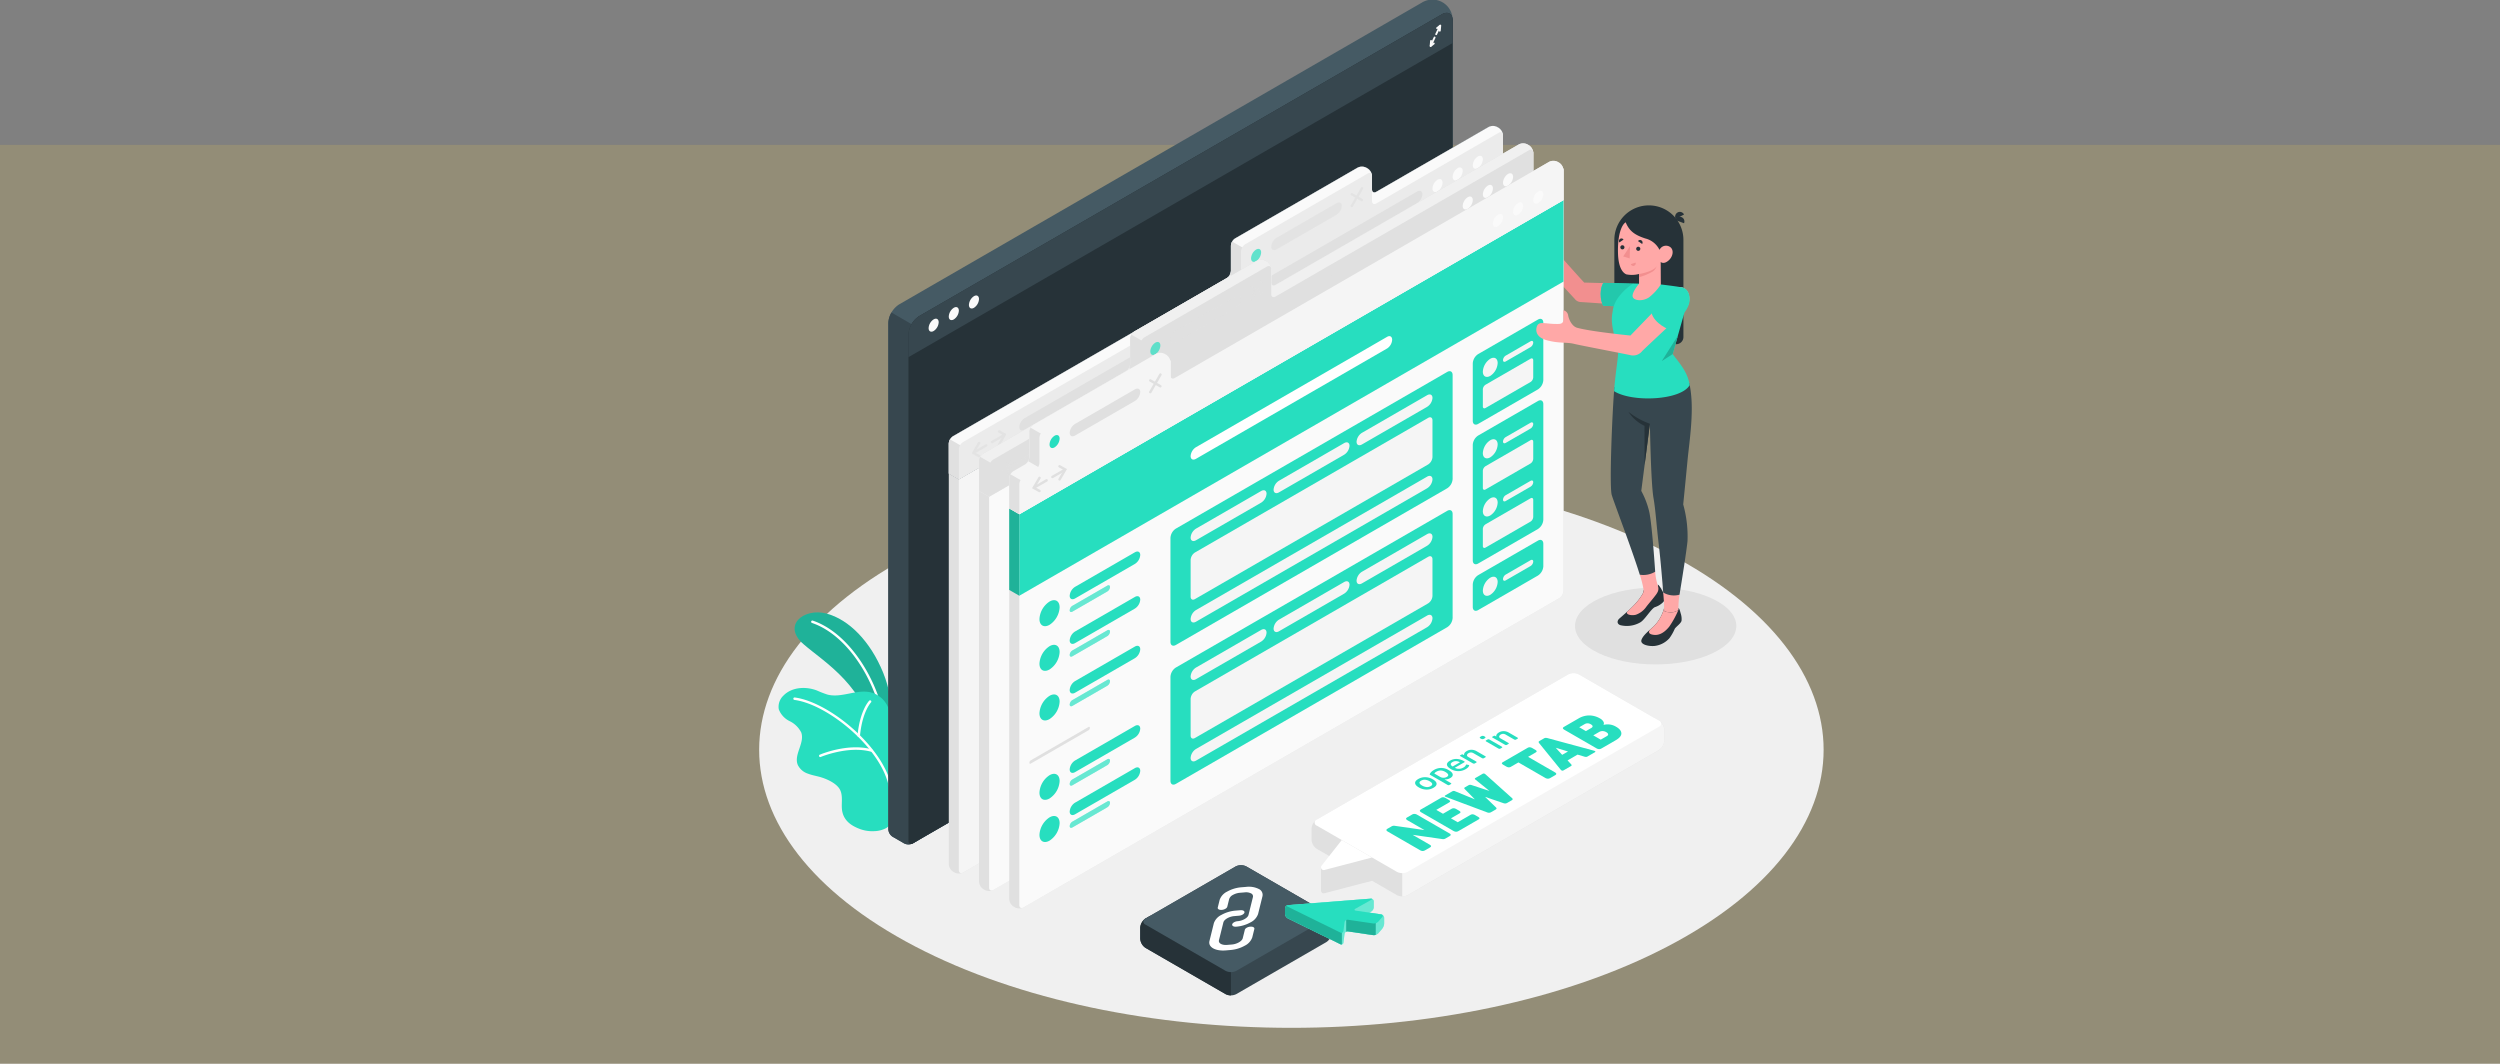 <svg xmlns="http://www.w3.org/2000/svg" width="604" height="257" viewBox="0 0 604 257">
  <rect x="0" y="0" width="604" height="257" fill="#808080" stroke="none"/>
  <g id="Grupo_54220" data-name="Grupo 54220" transform="translate(-804 -5873)">
    <rect id="Rectángulo_5225" data-name="Rectángulo 5225" width="604" height="222" transform="translate(804 5908)" fill="#fed947" opacity="0.15"/>
    <g id="Grupo_54219" data-name="Grupo 54219" transform="translate(948.847 5835.448)">
      <g id="Floor" transform="translate(38.565 151.526)">
        <g id="Grupo_54116" data-name="Grupo 54116">
          <path id="Trazado_100284" data-name="Trazado 100284" d="M76.228,342.39c50.216,26.233,131.634,26.234,181.849,0s50.217-68.767,0-95-131.634-26.233-181.85,0S26.011,316.157,76.228,342.39Z" transform="translate(-38.565 -227.715)" fill="#f0f0f0"/>
        </g>
      </g>
      <g id="Shadow" transform="translate(235.673 179.504)">
        <g id="Grupo_54117" data-name="Grupo 54117">
          <path id="Trazado_100285" data-name="Trazado 100285" d="M400.7,290.25c-7.61,3.627-19.947,3.627-27.557,0s-7.61-9.507,0-13.134,19.947-3.627,27.557,0S408.309,286.623,400.7,290.25Z" transform="translate(-367.435 -274.396)" fill="#e0e0e0"/>
        </g>
      </g>
      <g id="Plants" transform="translate(43.237 185.508)">
        <g id="Grupo_54125" data-name="Grupo 54125" transform="translate(0)">
          <g id="Grupo_54119" data-name="Grupo 54119" transform="translate(3.892)">
            <g id="Grupo_54118" data-name="Grupo 54118">
              <path id="Trazado_100286" data-name="Trazado 100286" d="M76.692,315.264s.6-8.833-2.471-16.336S66,286.149,60.565,284.7s-10.825,2.812-5.56,7.38,15.1,10.049,17.539,23.972Z" transform="translate(-52.853 -284.413)" fill="#27debf"/>
              <path id="Trazado_100287" data-name="Trazado 100287" d="M76.692,315.264s.6-8.833-2.471-16.336S66,286.149,60.565,284.7s-10.825,2.812-5.56,7.38,15.1,10.049,17.539,23.972Z" transform="translate(-52.853 -284.413)" opacity="0.2"/>
            </g>
            <path id="Trazado_100288" data-name="Trazado 100288" d="M77.356,317.259h-.01a.3.3,0,0,1-.289-.31c.363-10.414-7.131-25.206-17.338-28.672a.3.3,0,0,1,.194-.568c10.444,3.546,18.113,18.641,17.744,29.261A.3.3,0,0,1,77.356,317.259Z" transform="translate(-55.522 -285.728)" fill="#fff"/>
          </g>
          <g id="Grupo_54124" data-name="Grupo 54124" transform="translate(0 18.254)">
            <g id="Grupo_54120" data-name="Grupo 54120">
              <path id="Trazado_100289" data-name="Trazado 100289" d="M72.445,348.686a6.433,6.433,0,0,1-2.926.779,8.6,8.6,0,0,1-3.535-.535c-2-.756-3.681-1.906-4.187-4.074-.4-1.709.234-3.634-.512-5.271-.7-1.545-2.985-2.609-4.514-3.094-1.074-.341-2.2-.5-3.256-.9a4.173,4.173,0,0,1-2.5-2.137c-1.013-2.486,1.746-5.3.84-7.829a6.1,6.1,0,0,0-2.8-2.738,5.245,5.245,0,0,1-2.628-2.868,3.689,3.689,0,0,1,1.117-3.293c2.008-2.079,5.388-2.28,8.088-1.248a25.08,25.08,0,0,0,2.555.991c3.4.889,7.02-1.342,10.442-.535a6.188,6.188,0,0,1,4.515,4.572c.165.745.189,1.516.362,2.258.434,1.866,2.4,2.262,2.874,4.173.425,1.729-.115,3.55-.412,5.254-.457,2.62-.971,5.229-1.514,7.832q-.443,2.121-.909,4.237c-.287,1.3.091,2.723-.489,3.916A6.523,6.523,0,0,1,72.445,348.686Z" transform="translate(-46.359 -314.869)" fill="#27debf"/>
            </g>
            <g id="Grupo_54121" data-name="Grupo 54121" transform="translate(3.592 2.296)">
              <path id="Trazado_100290" data-name="Trazado 100290" d="M75.8,340.987a.3.3,0,0,1-.3-.254c-1.435-9.31-14.53-20.32-22.894-21.436a.3.3,0,1,1,.08-.595c8.55,1.141,21.937,12.409,23.407,21.939a.3.3,0,0,1-.251.342A.309.309,0,0,1,75.8,340.987Z" transform="translate(-52.353 -318.7)" fill="#fff"/>
            </g>
            <g id="Grupo_54122" data-name="Grupo 54122" transform="translate(19.094 2.974)">
              <path id="Trazado_100291" data-name="Trazado 100291" d="M78.518,328.7H78.49a.3.3,0,0,1-.271-.326c.555-6.049,2.74-8.357,2.833-8.453a.3.3,0,0,1,.43.417c-.021.022-2.133,2.278-2.666,8.091A.3.3,0,0,1,78.518,328.7Z" transform="translate(-78.218 -319.832)" fill="#fff"/>
            </g>
            <g id="Grupo_54123" data-name="Grupo 54123" transform="translate(9.788 14.342)">
              <path id="Trazado_100292" data-name="Trazado 100292" d="M62.991,341.153a.3.3,0,0,1-.117-.575c.276-.117,6.808-2.854,12.511-1.307a.3.3,0,1,1-.157.578c-5.5-1.493-12.053,1.252-12.118,1.28A.306.306,0,0,1,62.991,341.153Z" transform="translate(-62.691 -338.798)" fill="#fff"/>
            </g>
          </g>
        </g>
      </g>
      <g id="Window" transform="translate(69.768 37.552)">
        <g id="Grupo_54134" data-name="Grupo 54134" transform="translate(0)">
          <g id="Grupo_54126" data-name="Grupo 54126">
            <path id="Trazado_100293" data-name="Trazado 100293" d="M90.626,115.6V237.91a2.3,2.3,0,0,0,1.038,1.8l2.793,1.613a2.3,2.3,0,0,0,2.076,0l129.391-74.7a2.3,2.3,0,0,0,1.038-1.8V42.513A4.877,4.877,0,0,0,219.5,38.2L93.221,111.106A5.738,5.738,0,0,0,90.626,115.6Z" transform="translate(-90.626 -37.552)" fill="#455a64"/>
            <path id="Trazado_100294" data-name="Trazado 100294" d="M97.909,167.3l-6.526-3.784a5.3,5.3,0,0,0-.757,2.552V288.378a2.3,2.3,0,0,0,1.038,1.8l2.794,1.613a2.3,2.3,0,0,0,2.076,0l1.4-.806Z" transform="translate(-90.626 -88.021)" fill="#37474f"/>
            <path id="Trazado_100295" data-name="Trazado 100295" d="M227.622,43.092,101.346,116a5.736,5.736,0,0,0-2.6,4.495V242.8c0,.659.467.929,1.038.6l129.391-74.7a2.3,2.3,0,0,0,1.038-1.8V44.59C230.217,42.936,229.055,42.264,227.622,43.092Z" transform="translate(-93.881 -39.63)" fill="#37474f"/>
            <path id="Trazado_100296" data-name="Trazado 100296" d="M227.622,43.092,101.346,116a5.736,5.736,0,0,0-2.6,4.495V242.8c0,.659.467.929,1.038.6l129.391-74.7a2.3,2.3,0,0,0,1.038-1.8V44.59C230.217,42.936,229.055,42.264,227.622,43.092Z" transform="translate(-93.881 -39.63)" fill="#263238"/>
            <path id="Trazado_100297" data-name="Trazado 100297" d="M230.217,50.024V44.587c0-1.653-1.163-2.322-2.6-1.5l-126.276,72.9a5.738,5.738,0,0,0-2.6,4.5v5.437Z" transform="translate(-93.881 -39.63)" fill="#37474f"/>
          </g>
          <g id="Grupo_54133" data-name="Grupo 54133" transform="translate(130.788 5.953)">
            <g id="Grupo_54129" data-name="Grupo 54129" transform="translate(0 2.872)">
              <g id="Grupo_54127" data-name="Grupo 54127" transform="translate(0.059)">
                <path id="Trazado_100298" data-name="Trazado 100298" d="M309.167,54.682a.217.217,0,0,1-.1-.022.224.224,0,0,1-.107-.3l.924-1.956a.225.225,0,0,1,.406.192l-.924,1.956A.224.224,0,0,1,309.167,54.682Z" transform="translate(-308.942 -52.277)" fill="#fafafa"/>
              </g>
              <g id="Grupo_54128" data-name="Grupo 54128" transform="translate(0 0.842)">
                <path id="Trazado_100299" data-name="Trazado 100299" d="M309.068,55.369a.221.221,0,0,1-.105-.027.224.224,0,0,1-.118-.218l.114-1.239a.221.221,0,0,1,.244-.2.225.225,0,0,1,.2.245l-.065.71.348-.282a.225.225,0,1,1,.282.35l-.762.616A.226.226,0,0,1,309.068,55.369Z" transform="translate(-308.843 -53.681)" fill="#fafafa"/>
              </g>
            </g>
            <g id="Grupo_54132" data-name="Grupo 54132" transform="translate(1.356)">
              <g id="Grupo_54130" data-name="Grupo 54130" transform="translate(0 0.125)">
                <path id="Trazado_100300" data-name="Trazado 100300" d="M311.332,50.1a.219.219,0,0,1-.1-.022.224.224,0,0,1-.107-.3l.924-1.956a.225.225,0,0,1,.406.192l-.924,1.956A.224.224,0,0,1,311.332,50.1Z" transform="translate(-311.107 -47.693)" fill="#fafafa"/>
              </g>
              <g id="Grupo_54131" data-name="Grupo 54131" transform="translate(0.221)">
                <path id="Trazado_100301" data-name="Trazado 100301" d="M312.348,49.173h-.02a.225.225,0,0,1-.2-.245l.065-.71-.349.281a.224.224,0,1,1-.282-.349l.762-.616a.224.224,0,0,1,.247-.023.226.226,0,0,1,.118.219l-.114,1.239A.224.224,0,0,1,312.348,49.173Z" transform="translate(-311.475 -47.485)" fill="#fafafa"/>
              </g>
            </g>
          </g>
          <path id="Trazado_100302" data-name="Trazado 100302" d="M108.091,166.182a2.691,2.691,0,0,0-1.217,2.109c0,.777.545,1.091,1.217.7a2.691,2.691,0,0,0,1.218-2.109C109.309,166.109,108.764,165.794,108.091,166.182Z" transform="translate(-97.136 -89.021)" fill="#fafafa"/>
          <path id="Trazado_100303" data-name="Trazado 100303" d="M116.216,161.507A2.692,2.692,0,0,0,115,163.616c0,.777.545,1.091,1.218.7a2.691,2.691,0,0,0,1.217-2.109C117.433,161.434,116.888,161.119,116.216,161.507Z" transform="translate(-100.391 -87.148)" fill="#fafafa"/>
          <path id="Trazado_100304" data-name="Trazado 100304" d="M124.34,156.832a2.691,2.691,0,0,0-1.217,2.109c0,.777.545,1.091,1.217.7a2.692,2.692,0,0,0,1.218-2.109C125.558,156.758,125.013,156.444,124.34,156.832Z" transform="translate(-103.646 -85.275)" fill="#fafafa"/>
        </g>
      </g>
      <g id="Character" transform="translate(84.376 67.977)">
        <g id="Grupo_54152" data-name="Grupo 54152" transform="translate(141.039 19.196)">
          <path id="Trazado_100305" data-name="Trazado 100305" d="M385.037,153.882h13.206a1.74,1.74,0,0,0,1.741-1.741V128.687a8.343,8.343,0,0,0-8.344-8.344h0a8.343,8.343,0,0,0-8.344,8.344v23.455A1.74,1.74,0,0,0,385.037,153.882Z" transform="translate(-363.532 -120.343)" fill="#263238"/>
          <path id="Trazado_100306" data-name="Trazado 100306" d="M407.923,124.677l2.02-1.084a1.113,1.113,0,0,0-1.529-.505A1.2,1.2,0,0,0,407.923,124.677Z" transform="translate(-373.348 -121.39)" fill="#263238"/>
          <path id="Trazado_100307" data-name="Trazado 100307" d="M407.8,125.707l2.147.8a1.113,1.113,0,0,0-.628-1.483A1.2,1.2,0,0,0,407.8,125.707Z" transform="translate(-373.348 -122.191)" fill="#263238"/>
          <path id="Trazado_100308" data-name="Trazado 100308" d="M371.142,146.533l-6.128-.17c-.412-.352-6.848-7.617-6.848-7.617s-2.316,3.654-2.355,3.887,6.311,7.023,6.939,7.708a1.889,1.889,0,0,0,1.5.732c1.66.1,7.878.537,7.878.537Z" transform="translate(-352.52 -127.716)" fill="#f28f8f"/>
          <path id="Trazado_100309" data-name="Trazado 100309" d="M388.586,157.553l-10.136-.439c-.9-1.232-.873-4.49.029-5.532l11.22.306Z" transform="translate(-361.325 -132.859)" fill="#27debf"/>
          <g id="Grupo_54135" data-name="Grupo 54135" transform="translate(16.464 18.723)">
            <path id="Trazado_100310" data-name="Trazado 100310" d="M388.586,157.553l-10.136-.439c-.9-1.232-.873-4.49.029-5.532l11.22.306Z" transform="translate(-377.789 -151.582)" fill="#27debf"/>
            <path id="Trazado_100311" data-name="Trazado 100311" d="M388.586,157.553l-10.136-.439c-.9-1.232-.873-4.49.029-5.532l11.22.306Z" transform="translate(-377.789 -151.582)" opacity="0.1"/>
          </g>
          <path id="Trazado_100312" data-name="Trazado 100312" d="M353.846,134.324c1.2-.132,2-1.02,2.266-.77a.662.662,0,0,1,.034.868,8.285,8.285,0,0,1-1.791,1.034,13.505,13.505,0,0,0-.325,1.854c-.1.916-.065,2.747-.849,3.376-2.342,1.877-2.945-1.106-2.851-3.106C350.446,135.094,352.59,134.461,353.846,134.324Z" transform="translate(-350.32 -125.618)" fill="#f28f8f"/>
          <g id="Grupo_54136" data-name="Grupo 54136" transform="translate(20.552 91.637)">
            <path id="Trazado_100313" data-name="Trazado 100313" d="M390.883,274.414a1.973,1.973,0,0,1-.292,1.155,14.42,14.42,0,0,1-1.907,2.5c-1.019,1.1-2.544,2.39-3.636,3.343-.607.531-.63,1.332.239,1.613a6.535,6.535,0,0,0,4.78-.668c1.083-.583,2.63-3.275,3.533-3.683a4.768,4.768,0,0,0,1.971-1.181,1.678,1.678,0,0,0,.212-2.085c-.489-.91-1.223-2.314-1.526-2.158l.093.29c-.238.742-2.262,1.607-3.3,1.4Z" transform="translate(-384.611 -273.238)" fill="#263238"/>
          </g>
          <path id="Trazado_100314" data-name="Trazado 100314" d="M391.467,268.737a23.494,23.494,0,0,1,.912,3.6,1.869,1.869,0,0,1-.29,1.142,14.641,14.641,0,0,1-1.909,2.5c-.5.532-1.111,1.112-1.74,1.673a.52.52,0,0,0-.091.266c0,.568,1.384.719,2.193.483a5.113,5.113,0,0,0,2.5-1.921c.465-.623,1.516-1.818,2.181-2.713a4.594,4.594,0,0,0,.58-.9,1.845,1.845,0,0,0,.085-1.287l-.042-.132a14.428,14.428,0,0,1-.659-3.435" transform="translate(-365.556 -179.507)" fill="#ffa8a7"/>
          <path id="Trazado_100315" data-name="Trazado 100315" d="M406.934,276.918a19.391,19.391,0,0,0-.259,3.161v2.342H403.2v-3.993a.121.121,0,0,1-.048-.024s-.058-.786-.155-2.014" transform="translate(-371.426 -182.864)" fill="#ffa8a7"/>
          <g id="Grupo_54137" data-name="Grupo 54137" transform="translate(18.902 42.959)">
            <path id="Trazado_100316" data-name="Trazado 100316" d="M388.866,238.291c-1.917-6.206-6.188-17.309-6.773-19.256-.622-2.078.128-20.229.636-26.046l18.091-.969c1.377,5.9.037,13.846-.435,18.812-.459,4.833-1.027,10.481-1.027,10.481a28.7,28.7,0,0,1,1.039,8.844c-.239,2.468-1.407,9.772-1.934,12.958a5.017,5.017,0,0,1-3.935-.528c-.22-2.8-.641-7.9-1.036-11.234-.6-5.008-.8-8.663-1.311-11.587-.647-3.649-.87-17.948-.87-17.948l-2.084,16.22a20.253,20.253,0,0,1,1.867,4.821c.6,2.305,1.236,10.962,1.492,14.706A5.557,5.557,0,0,1,388.866,238.291Z" transform="translate(-381.858 -192.019)" fill="#37474f"/>
          </g>
          <path id="Trazado_100317" data-name="Trazado 100317" d="M394.164,206.437a17.938,17.938,0,0,1-5.189-2.888,9.264,9.264,0,0,0,3.877,3.39l.027,9.5,1.284-10" transform="translate(-365.807 -153.68)" fill="#263238"/>
          <g id="Grupo_54138" data-name="Grupo 54138" transform="translate(19.159 18.951)">
            <path id="Trazado_100318" data-name="Trazado 100318" d="M394.117,152.117s4.914.565,5.5.829a4.021,4.021,0,0,0,.193,6l-2.838,10c1.965,2.515,3.649,4.491,4.119,7.488-2.105,3.71-13.934,4.225-18.269,1.461.377-5.178,1.218-8.885.938-10.44-2.065-6.358-1.422-7.691-1.229-9.143.378-2.836,3.193-5.309,4.8-6.345h1.5Z" transform="translate(-382.285 -151.962)" fill="#27debf"/>
          </g>
          <g id="Grupo_54139" data-name="Grupo 54139" transform="translate(26.273 97.345)">
            <path id="Trazado_100319" data-name="Trazado 100319" d="M399.657,283.262v-.5a9.606,9.606,0,0,1-2.483,4.348c-1.1,1-2.59,2.153-2.97,3.268-.4,1.159,1.766,1.618,3.183,1.476a5.712,5.712,0,0,0,3.565-1.865,11.978,11.978,0,0,0,1.307-2.309c.42-.569,1.39-1.2,1.617-1.863a4.191,4.191,0,0,0-.2-1.823c-.161-.614-.335-1.289-.545-1.232,0,.075,0,.379,0,.379a2.748,2.748,0,0,1-1.737.587C400.885,283.75,399.652,283.649,399.657,283.262Z" transform="translate(-394.156 -282.761)" fill="#263238"/>
          </g>
          <g id="Grupo_54140" data-name="Grupo 54140" transform="translate(28.139 97.348)">
            <path id="Trazado_100320" data-name="Trazado 100320" d="M404.378,283.146a2.744,2.744,0,0,1-1.736.587c-.508.02-1.741-.082-1.737-.469v-.5a9.606,9.606,0,0,1-2.483,4.348c-.262.239-.548.487-.834.742-.583.649-.417,1.215.952,1.334s2.574-.708,3.613-1.984A22.4,22.4,0,0,0,404.378,283.146Z" transform="translate(-397.27 -282.767)" fill="#ffa8a7"/>
          </g>
          <g id="Grupo_54141" data-name="Grupo 54141" transform="translate(20.636 4.085)">
            <path id="Trazado_100321" data-name="Trazado 100321" d="M386.62,127.158c-.881.521-1.971,2.738-1.863,7.385.091,3.938,1.368,4.911,2.008,5.192a6.773,6.773,0,0,0,3.079-.09v2.363s-1.661,1.929-1.557,3.014,2.4,1.34,3.953.281a12.552,12.552,0,0,0,2.864-3.123l-.027-5.435s.707.687,1.906-.361c.99-.865,1.323-2.325.552-3.109a1.725,1.725,0,0,0-2.744.547,5.235,5.235,0,0,0-3.436-2.759C388.854,130.243,387.494,129.3,386.62,127.158Z" transform="translate(-384.75 -127.158)" fill="#ffa8a7"/>
          </g>
          <g id="Grupo_54142" data-name="Grupo 54142" transform="translate(25.039 9.989)">
            <path id="Trazado_100322" data-name="Trazado 100322" d="M392.1,137.5a.5.5,0,1,0,.52-.49A.5.5,0,0,0,392.1,137.5Z" transform="translate(-392.097 -137.009)" fill="#263238"/>
          </g>
          <g id="Grupo_54143" data-name="Grupo 54143" transform="translate(23.757 13.818)">
            <path id="Trazado_100323" data-name="Trazado 100323" d="M391.109,143.4l-1.151.367a.594.594,0,0,0,.748.413A.633.633,0,0,0,391.109,143.4Z" transform="translate(-389.958 -143.398)" fill="#f28f8f"/>
          </g>
          <g id="Grupo_54144" data-name="Grupo 54144" transform="translate(20.88 7.988)">
            <path id="Trazado_100324" data-name="Trazado 100324" d="M385.256,134.642l1-.695a.585.585,0,0,0-.833-.171A.641.641,0,0,0,385.256,134.642Z" transform="translate(-385.157 -133.671)" fill="#263238"/>
          </g>
          <g id="Grupo_54145" data-name="Grupo 54145" transform="translate(25.479 8.355)">
            <path id="Trazado_100325" data-name="Trazado 100325" d="M393.833,135.253l-1-.694a.585.585,0,0,1,.832-.171A.64.64,0,0,1,393.833,135.253Z" transform="translate(-392.831 -134.283)" fill="#263238"/>
          </g>
          <g id="Grupo_54146" data-name="Grupo 54146" transform="translate(21.209 9.63)">
            <path id="Trazado_100326" data-name="Trazado 100326" d="M385.708,136.9a.5.5,0,1,0,.521-.49A.5.5,0,0,0,385.708,136.9Z" transform="translate(-385.707 -136.411)" fill="#263238"/>
          </g>
          <g id="Grupo_54147" data-name="Grupo 54147" transform="translate(21.899 9.838)">
            <path id="Trazado_100327" data-name="Trazado 100327" d="M388.505,136.757l-.079,2.981-1.569-.486Z" transform="translate(-386.857 -136.757)" fill="#f28f8f"/>
          </g>
          <g id="Grupo_54148" data-name="Grupo 54148" transform="translate(25.73 14.625)">
            <path id="Trazado_100328" data-name="Trazado 100328" d="M393.25,146.69c1.266-.167,3.872-.915,4.278-1.945a2.663,2.663,0,0,1-.913,1.314,13.727,13.727,0,0,1-3.365,1.419Z" transform="translate(-393.25 -144.745)" fill="#f28f8f"/>
          </g>
          <g id="Grupo_54151" data-name="Grupo 54151" transform="translate(31.233 31.485)">
            <g id="Grupo_54149" data-name="Grupo 54149">
              <path id="Trazado_100329" data-name="Trazado 100329" d="M406.307,172.875l-3.875,6.12,2.614-1.675Z" transform="translate(-402.432 -172.875)" fill="#27debf"/>
            </g>
            <g id="Grupo_54150" data-name="Grupo 54150" opacity="0.2">
              <path id="Trazado_100330" data-name="Trazado 100330" d="M406.307,172.875l-3.875,6.12,2.614-1.675Z" transform="translate(-402.432 -172.875)"/>
            </g>
          </g>
        </g>
        <g id="Grupo_54213" data-name="Grupo 54213">
          <g id="Grupo_54166" data-name="Grupo 54166">
            <path id="Trazado_100331" data-name="Trazado 100331" d="M116.4,268.688l-.358-.207a2.3,2.3,0,0,1-1.038-1.8V165.066a2.3,2.3,0,0,1,1.038-1.8l66.092-38.159a2.293,2.293,0,0,0,1.038-1.8v-6.036a2.3,2.3,0,0,1,1.038-1.8L213.778,98.4a2.292,2.292,0,0,1,2.076,0l.359.207a2.3,2.3,0,0,1,1.038,1.8v3.225c0,.662.464.93,1.038.6l27.139-15.668a2.3,2.3,0,0,1,2.076,0l.358.207a2.3,2.3,0,0,1,1.038,1.8V192.187a2.293,2.293,0,0,1-1.038,1.8l-129.39,74.7A2.292,2.292,0,0,1,116.4,268.688Z" transform="translate(-114.999 -88.315)" fill="#e0e0e0"/>
            <path id="Trazado_100332" data-name="Trazado 100332" d="M119.062,269.1V167.482a2.3,2.3,0,0,1,1.038-1.8l66.092-38.159a2.293,2.293,0,0,0,1.038-1.8v-6.035a2.3,2.3,0,0,1,1.038-1.8l29.574-17.074c.573-.331,1.038-.063,1.038.6v6.036c0,.662.464.931,1.038.6L249.49,90.98c.573-.331,1.038-.062,1.038.6V193.2a2.293,2.293,0,0,1-1.038,1.8L120.1,269.7C119.527,270.03,119.062,269.762,119.062,269.1Z" transform="translate(-116.626 -89.326)" fill="#f5f5f5"/>
            <g id="Grupo_54165" data-name="Grupo 54165">
              <path id="Trazado_100333" data-name="Trazado 100333" d="M115,171.416v.884l2.435,1.405L248.9,97.8V90.568a2.294,2.294,0,0,0-1.038-1.8l-.358-.207a2.3,2.3,0,0,0-2.076,0l-27.14,15.669c-.573.331-1.038.063-1.038-.6v-3.225a2.293,2.293,0,0,0-1.038-1.8l-.358-.207a2.3,2.3,0,0,0-2.076,0L184.2,115.477a2.293,2.293,0,0,0-1.038,1.8v6.036a2.3,2.3,0,0,1-1.038,1.8l-66.092,38.157a2.3,2.3,0,0,0-1.037,1.8Z" transform="translate(-114.999 -88.315)" fill="#37474f"/>
              <path id="Trazado_100334" data-name="Trazado 100334" d="M115,171.416v.884l2.435,1.405L248.9,97.8V90.568a2.294,2.294,0,0,0-1.038-1.8l-.358-.207a2.3,2.3,0,0,0-2.076,0l-27.14,15.669c-.573.331-1.038.063-1.038-.6v-3.225a2.293,2.293,0,0,0-1.038-1.8l-.358-.207a2.3,2.3,0,0,0-2.076,0L184.2,115.477a2.293,2.293,0,0,0-1.038,1.8v6.036a2.3,2.3,0,0,1-1.038,1.8l-66.092,38.157a2.3,2.3,0,0,0-1.037,1.8Z" transform="translate(-114.999 -88.315)" fill="#fafafa"/>
              <path id="Trazado_100335" data-name="Trazado 100335" d="M233.4,146v-8.434l-4.565-2.635a2.12,2.12,0,0,0-.3,1.024v6.036a2.125,2.125,0,0,1-.3,1.023Z" transform="translate(-160.364 -106.99)" fill="#e0e0e0"/>
              <path id="Trazado_100336" data-name="Trazado 100336" d="M119.868,217.3l-4.565-2.636a2.119,2.119,0,0,0-.3,1.023v7.235l2.435,1.405Z" transform="translate(-114.999 -138.937)" fill="#e0e0e0"/>
              <path id="Trazado_100337" data-name="Trazado 100337" d="M186.19,127.525,120.1,165.683a2.294,2.294,0,0,0-1.037,1.8v7.235l131.466-75.9V91.579c0-.662-.464-.93-1.038-.6l-29.574,17.075c-.573.331-1.038.062-1.038-.6v-6.036c0-.662-.464-.931-1.038-.6l-29.573,17.074a2.3,2.3,0,0,0-1.038,1.8v6.036A2.294,2.294,0,0,1,186.19,127.525Z" transform="translate(-116.626 -89.326)" fill="#ebebeb"/>
              <g id="Grupo_54158" data-name="Grupo 54158" transform="translate(5.623 7.213)">
                <g id="Grupo_54153" data-name="Grupo 54153" transform="translate(0 66.288)" opacity="0.7" style="mix-blend-mode: multiply;isolation: isolate">
                  <path id="Trazado_100338" data-name="Trazado 100338" d="M127.638,216.265l-2.131,1.231.818-1.4a.3.3,0,1,0-.518-.3l-1.384,2.377a.3.3,0,0,0-.031.23.3.3,0,0,0,.142.183l1.385.778a.3.3,0,0,0,.147.038.3.3,0,0,0,.147-.561l-.926-.52,2.652-1.531a.3.3,0,1,0-.3-.519Z" transform="translate(-124.381 -212.83)" fill="#e0e0e0"/>
                  <path id="Trazado_100339" data-name="Trazado 100339" d="M135.612,211.95a.3.3,0,0,0-.142-.183l-1.384-.778a.3.3,0,0,0-.294.523l.927.52-2.652,1.531a.3.3,0,0,0,.15.559.3.3,0,0,0,.15-.04l2.132-1.23-.818,1.4a.3.3,0,1,0,.517.3l1.385-2.377A.3.3,0,0,0,135.612,211.95Z" transform="translate(-127.4 -210.95)" fill="#e0e0e0"/>
                </g>
                <g id="Grupo_54154" data-name="Grupo 54154" transform="translate(11.423 8.459)">
                  <path id="Trazado_100340" data-name="Trazado 100340" d="M144.737,169.377l94.787-54.726c.717-.414,1.3-.12,1.3.656a2.783,2.783,0,0,1-1.3,2.155l-94.787,54.725c-.717.414-1.3.12-1.3-.656A2.782,2.782,0,0,1,144.737,169.377Z" transform="translate(-143.439 -114.463)" fill="#e0e0e0"/>
                </g>
                <g id="Grupo_54155" data-name="Grupo 54155" transform="translate(111.24 5.622)">
                  <path id="Trazado_100341" data-name="Trazado 100341" d="M311.2,109.9c.672-.388,1.217-.073,1.217.7a2.691,2.691,0,0,1-1.217,2.109c-.672.388-1.217.073-1.217-.7A2.692,2.692,0,0,1,311.2,109.9Z" transform="translate(-309.982 -109.731)" fill="#fafafa"/>
                </g>
                <g id="Grupo_54156" data-name="Grupo 54156" transform="translate(116.11 2.811)">
                  <path id="Trazado_100342" data-name="Trazado 100342" d="M319.324,105.207c.672-.388,1.217-.073,1.217.7a2.692,2.692,0,0,1-1.217,2.109c-.672.388-1.217.073-1.217-.7A2.691,2.691,0,0,1,319.324,105.207Z" transform="translate(-318.107 -105.041)" fill="#fafafa"/>
                </g>
                <g id="Grupo_54157" data-name="Grupo 54157" transform="translate(120.979)">
                  <path id="Trazado_100343" data-name="Trazado 100343" d="M327.448,100.517c.672-.388,1.217-.074,1.217.7a2.689,2.689,0,0,1-1.217,2.108c-.672.388-1.217.074-1.217-.7A2.691,2.691,0,0,1,327.448,100.517Z" transform="translate(-326.231 -100.35)" fill="#fafafa"/>
                </g>
              </g>
              <g id="Grupo_54164" data-name="Grupo 54164" transform="translate(73.036 14.811)" opacity="0.7" style="mix-blend-mode: multiply;isolation: isolate">
                <g id="Grupo_54159" data-name="Grupo 54159" transform="translate(4.87 3.672)">
                  <path id="Trazado_100344" data-name="Trazado 100344" d="M244.983,129.836c0,.777.581,1.07,1.3.657l14.447-8.341a2.784,2.784,0,0,0,1.3-2.155c0-.776-.581-1.07-1.3-.656l-14.447,8.341A2.783,2.783,0,0,0,244.983,129.836Z" transform="translate(-244.983 -119.153)" fill="#e0e0e0"/>
                </g>
                <g id="Grupo_54160" data-name="Grupo 54160" transform="translate(0 14.892)">
                  <path id="Trazado_100345" data-name="Trazado 100345" d="M238.075,138.04a2.69,2.69,0,0,0-1.217,2.108c0,.777.545,1.091,1.217.7a2.691,2.691,0,0,0,1.217-2.109C239.293,137.966,238.748,137.651,238.075,138.04Z" transform="translate(-236.858 -137.873)" fill="#27debf"/>
                </g>
                <g id="Grupo_54163" data-name="Grupo 54163" transform="translate(24.046)">
                  <g id="Grupo_54161" data-name="Grupo 54161" transform="translate(0 1.406)">
                    <path id="Trazado_100346" data-name="Trazado 100346" d="M279.713,117.376a.3.3,0,0,1-.15-.04l-2.435-1.405a.3.3,0,1,1,.3-.519l2.435,1.405a.3.3,0,0,1-.15.559Z" transform="translate(-276.978 -115.372)" fill="#e0e0e0"/>
                  </g>
                  <g id="Grupo_54162" data-name="Grupo 54162">
                    <path id="Trazado_100347" data-name="Trazado 100347" d="M277.278,117.842a.3.3,0,0,1-.26-.45l2.435-4.216a.3.3,0,1,1,.518.3l-2.435,4.216A.3.3,0,0,1,277.278,117.842Z" transform="translate(-276.978 -113.026)" fill="#e0e0e0"/>
                  </g>
                </g>
              </g>
            </g>
          </g>
          <g id="Grupo_54167" data-name="Grupo 54167" transform="translate(7.304 4.217)">
            <path id="Trazado_100348" data-name="Trazado 100348" d="M128.582,275.723l-.358-.207a2.3,2.3,0,0,1-1.038-1.8V172.1a2.294,2.294,0,0,1,1.038-1.8l34.443-19.885a2.3,2.3,0,0,0,1.038-1.8v-6.036a2.293,2.293,0,0,1,1.038-1.8l29.573-17.074a2.3,2.3,0,0,1,2.076,0l.358.207a2.3,2.3,0,0,1,1.038,1.8v3.225c0,.662.465.931,1.039.6L257.614,95.6a2.292,2.292,0,0,1,2.076,0l.358.207a2.3,2.3,0,0,1,1.038,1.8V199.221a2.3,2.3,0,0,1-1.038,1.8l-129.39,74.7A2.3,2.3,0,0,1,128.582,275.723Z" transform="translate(-127.185 -95.35)" fill="#e0e0e0"/>
            <path id="Trazado_100349" data-name="Trazado 100349" d="M131.248,276.134V174.516a2.3,2.3,0,0,1,1.038-1.8l34.443-19.885a2.3,2.3,0,0,0,1.038-1.8V145a2.3,2.3,0,0,1,1.038-1.8l29.573-17.074c.574-.331,1.038-.062,1.038.6v6.037c0,.662.465.93,1.039.6l61.223-35.348c.573-.331,1.038-.063,1.038.6V200.232a2.3,2.3,0,0,1-1.038,1.8l-129.39,74.7C131.712,277.064,131.248,276.8,131.248,276.134Z" transform="translate(-128.812 -96.361)" fill="#fafafa"/>
          </g>
          <g id="Grupo_54180" data-name="Grupo 54180" transform="translate(7.304 4.217)">
            <path id="Trazado_100350" data-name="Trazado 100350" d="M127.185,178.451v.883l2.435,1.406,131.467-75.9V97.6a2.294,2.294,0,0,0-1.039-1.8l-.358-.207a2.292,2.292,0,0,0-2.076,0L198.826,129.54c-.574.331-1.039.063-1.039-.6v-3.225a2.3,2.3,0,0,0-1.038-1.8l-.358-.207a2.3,2.3,0,0,0-2.076,0l-29.573,17.074a2.293,2.293,0,0,0-1.038,1.8v6.036a2.3,2.3,0,0,1-1.038,1.8L128.223,170.3a2.293,2.293,0,0,0-1.038,1.8Z" transform="translate(-127.185 -95.35)" fill="#f0f0f0"/>
            <path id="Trazado_100351" data-name="Trazado 100351" d="M192.781,183.519v-8.433l-4.565-2.635a2.12,2.12,0,0,0-.3,1.024v6.036a2.121,2.121,0,0,1-.3,1.022Z" transform="translate(-151.394 -126.24)" fill="#e0e0e0"/>
            <path id="Trazado_100352" data-name="Trazado 100352" d="M132.054,224.334l-4.565-2.635a2.123,2.123,0,0,0-.3,1.022v7.235l2.435,1.406Z" transform="translate(-127.185 -145.972)" fill="#e0e0e0"/>
            <path id="Trazado_100353" data-name="Trazado 100353" d="M166.728,152.834l-34.443,19.885a2.3,2.3,0,0,0-1.038,1.8v7.235l131.467-75.9V98.614c0-.662-.465-.931-1.039-.6l-61.222,35.348c-.574.331-1.039.062-1.039-.6v-6.037c0-.662-.465-.93-1.038-.6L168.8,143.2a2.3,2.3,0,0,0-1.038,1.8v6.036A2.3,2.3,0,0,1,166.728,152.834Z" transform="translate(-128.812 -96.361)" fill="#e0e0e0"/>
            <g id="Grupo_54173" data-name="Grupo 54173" transform="translate(5.623 7.214)">
              <g id="Grupo_54168" data-name="Grupo 54168" transform="translate(0 66.288)" opacity="0.7" style="mix-blend-mode: multiply;isolation: isolate">
                <path id="Trazado_100354" data-name="Trazado 100354" d="M139.824,223.3l-2.131,1.23.818-1.4a.3.3,0,1,0-.517-.3l-1.385,2.377a.3.3,0,0,0,.112.412l1.384.779a.3.3,0,0,0,.147.038.3.3,0,0,0,.147-.561l-.927-.52,2.652-1.531a.3.3,0,0,0-.3-.519Z" transform="translate(-136.567 -219.865)" fill="#e0e0e0"/>
                <path id="Trazado_100355" data-name="Trazado 100355" d="M147.8,218.986a.3.3,0,0,0-.142-.183l-1.385-.778a.3.3,0,0,0-.294.523l.926.52-2.652,1.531a.3.3,0,1,0,.3.519l2.131-1.231-.818,1.4a.3.3,0,0,0,.518.3l1.384-2.378A.3.3,0,0,0,147.8,218.986Z" transform="translate(-139.586 -217.986)" fill="#e0e0e0"/>
              </g>
              <g id="Grupo_54169" data-name="Grupo 54169" transform="translate(11.423 8.459)">
                <path id="Trazado_100356" data-name="Trazado 100356" d="M156.924,176.413l94.787-54.726c.717-.414,1.3-.12,1.3.656a2.782,2.782,0,0,1-1.3,2.155l-94.787,54.726c-.717.414-1.3.12-1.3-.656A2.782,2.782,0,0,1,156.924,176.413Z" transform="translate(-155.626 -121.499)" fill="#e0e0e0"/>
              </g>
              <g id="Grupo_54170" data-name="Grupo 54170" transform="translate(111.24 5.622)">
                <path id="Trazado_100357" data-name="Trazado 100357" d="M323.386,116.933c.672-.388,1.217-.073,1.217.7a2.691,2.691,0,0,1-1.217,2.109c-.672.388-1.217.073-1.217-.7A2.691,2.691,0,0,1,323.386,116.933Z" transform="translate(-322.169 -116.767)" fill="#fafafa"/>
              </g>
              <g id="Grupo_54171" data-name="Grupo 54171" transform="translate(116.109 2.811)">
                <path id="Trazado_100358" data-name="Trazado 100358" d="M331.51,112.243c.672-.388,1.217-.074,1.217.7a2.689,2.689,0,0,1-1.217,2.109c-.672.388-1.217.074-1.217-.7A2.692,2.692,0,0,1,331.51,112.243Z" transform="translate(-330.293 -112.076)" fill="#fafafa"/>
              </g>
              <g id="Grupo_54172" data-name="Grupo 54172" transform="translate(120.979)">
                <path id="Trazado_100359" data-name="Trazado 100359" d="M339.635,107.553c.672-.388,1.217-.074,1.217.7a2.691,2.691,0,0,1-1.217,2.109c-.672.388-1.217.074-1.217-.7A2.689,2.689,0,0,1,339.635,107.553Z" transform="translate(-338.418 -107.386)" fill="#fafafa"/>
              </g>
            </g>
            <g id="Grupo_54179" data-name="Grupo 54179" transform="translate(41.388 33.084)" opacity="0.7" style="mix-blend-mode: multiply;isolation: isolate">
              <g id="Grupo_54174" data-name="Grupo 54174" transform="translate(4.869 3.672)">
                <path id="Trazado_100360" data-name="Trazado 100360" d="M204.364,167.361c0,.776.581,1.07,1.3.656l14.447-8.341a2.783,2.783,0,0,0,1.3-2.155c0-.776-.581-1.07-1.3-.656l-14.447,8.341A2.782,2.782,0,0,0,204.364,167.361Z" transform="translate(-204.364 -156.677)" fill="#e0e0e0"/>
              </g>
              <g id="Grupo_54175" data-name="Grupo 54175" transform="translate(0 14.892)">
                <path id="Trazado_100361" data-name="Trazado 100361" d="M197.457,175.563a2.691,2.691,0,0,0-1.217,2.109c0,.776.545,1.091,1.217.7a2.692,2.692,0,0,0,1.217-2.109C198.675,175.49,198.129,175.175,197.457,175.563Z" transform="translate(-196.24 -175.397)" fill="#27debf"/>
              </g>
              <g id="Grupo_54178" data-name="Grupo 54178" transform="translate(24.046)">
                <g id="Grupo_54176" data-name="Grupo 54176" transform="translate(0 1.405)">
                  <path id="Trazado_100362" data-name="Trazado 100362" d="M239.094,154.9a.3.3,0,0,1-.15-.04l-2.435-1.405a.3.3,0,0,1,.3-.519l2.435,1.405a.3.3,0,0,1-.15.559Z" transform="translate(-236.36 -152.895)" fill="#e0e0e0"/>
                </g>
                <g id="Grupo_54177" data-name="Grupo 54177">
                  <path id="Trazado_100363" data-name="Trazado 100363" d="M236.66,155.366a.3.3,0,0,1-.15-.04.3.3,0,0,1-.11-.409l2.435-4.216a.3.3,0,1,1,.518.3l-2.435,4.216A.3.3,0,0,1,236.66,155.366Z" transform="translate(-236.36 -150.55)" fill="#e0e0e0"/>
                </g>
              </g>
            </g>
          </g>
          <path id="Trazado_100364" data-name="Trazado 100364" d="M140.769,282.759l-.358-.207a2.293,2.293,0,0,1-1.038-1.8V179.136a2.293,2.293,0,0,1,1.038-1.8l2.792-1.612a2.293,2.293,0,0,0,1.038-1.8v-6.035a2.293,2.293,0,0,1,1.038-1.8l29.573-17.074a2.294,2.294,0,0,1,2.076,0l.358.207a2.294,2.294,0,0,1,1.038,1.8v3.225c0,.662.464.93,1.038.6L269.8,102.634a2.3,2.3,0,0,1,2.076,0l.358.207a2.3,2.3,0,0,1,1.038,1.8V206.257a2.293,2.293,0,0,1-1.038,1.8l-129.39,74.7A2.3,2.3,0,0,1,140.769,282.759Z" transform="translate(-124.764 -93.953)" fill="#e0e0e0"/>
          <path id="Trazado_100365" data-name="Trazado 100365" d="M143.435,283.17V181.552a2.3,2.3,0,0,1,1.038-1.8l2.792-1.612a2.293,2.293,0,0,0,1.038-1.8v-6.035a2.3,2.3,0,0,1,1.038-1.8l29.573-17.074c.574-.331,1.038-.062,1.038.6v6.036c0,.662.464.931,1.038.6l92.873-53.621c.573-.331,1.038-.062,1.038.6V207.267a2.293,2.293,0,0,1-1.038,1.8l-129.39,74.7C143.9,284.1,143.435,283.832,143.435,283.17Z" transform="translate(-126.392 -94.963)" fill="#fafafa"/>
          <g id="Grupo_54183" data-name="Grupo 54183" transform="translate(14.608 17.922)">
            <path id="Trazado_100366" data-name="Trazado 100366" d="M143.434,194.119V213.8l131.466-75.9V118.217Z" transform="translate(-141 -118.217)" fill="#27debf"/>
            <g id="Grupo_54181" data-name="Grupo 54181" transform="translate(0 74.497)">
              <path id="Trazado_100367" data-name="Trazado 100367" d="M139.372,242.514v19.678l2.435,1.406V243.919Z" transform="translate(-139.372 -242.514)" fill="#27debf"/>
              <path id="Trazado_100368" data-name="Trazado 100368" d="M139.372,242.514v19.678l2.435,1.406V243.919Z" transform="translate(-139.372 -242.514)" opacity="0.2"/>
            </g>
            <g id="Grupo_54182" data-name="Grupo 54182" transform="translate(43.823 32.865)">
              <path id="Trazado_100369" data-name="Trazado 100369" d="M213.788,201.4l42.525-24.552v2.811L213.788,204.21c-.716.414-1.3.12-1.3-.656A2.783,2.783,0,0,1,213.788,201.4Z" transform="translate(-212.49 -174.572)" fill="#fff"/>
              <path id="Trazado_100370" data-name="Trazado 100370" d="M289.258,173.218l-3.652,2.109v2.811l3.652-2.109a2.689,2.689,0,0,0,1.217-2.108C290.475,173.145,289.93,172.83,289.258,173.218Z" transform="translate(-241.784 -173.052)" fill="#fff"/>
            </g>
          </g>
          <g id="Grupo_54194" data-name="Grupo 54194" transform="translate(19.478 102.82)">
            <g id="Grupo_54185" data-name="Grupo 54185" transform="translate(2.433)">
              <path id="Trazado_100371" data-name="Trazado 100371" d="M153.993,279.815c1.345-.776,2.435-.147,2.435,1.405a5.381,5.381,0,0,1-2.435,4.217c-1.346.777-2.436.147-2.436-1.405A5.38,5.38,0,0,1,153.993,279.815Z" transform="translate(-151.557 -267.726)" fill="#27debf"/>
              <path id="Trazado_100372" data-name="Trazado 100372" d="M165.043,268.4l14.447-8.341c.717-.414,1.3-.12,1.3.656a2.783,2.783,0,0,1-1.3,2.155l-14.447,8.341c-.716.414-1.3.12-1.3-.656A2.783,2.783,0,0,1,165.043,268.4Z" transform="translate(-156.44 -259.867)" fill="#27debf"/>
              <g id="Grupo_54184" data-name="Grupo 54184" transform="translate(7.305 8.153)">
                <path id="Trazado_100373" data-name="Trazado 100373" d="M163.746,279.514a1.391,1.391,0,0,1,.649-1.078l8.441-4.873c.358-.207.648-.06.648.328a1.39,1.39,0,0,1-.648,1.078l-8.441,4.873C164.037,280.049,163.746,279.9,163.746,279.514Z" transform="translate(-163.746 -273.47)" fill="#27debf"/>
                <path id="Trazado_100374" data-name="Trazado 100374" d="M163.746,279.514a1.391,1.391,0,0,1,.649-1.078l8.441-4.873c.358-.207.648-.06.648.328a1.39,1.39,0,0,1-.648,1.078l-8.441,4.873C164.037,280.049,163.746,279.9,163.746,279.514Z" transform="translate(-163.746 -273.47)" fill="#fff" opacity="0.3"/>
              </g>
            </g>
            <g id="Grupo_54187" data-name="Grupo 54187" transform="translate(2.433 10.788)">
              <path id="Trazado_100375" data-name="Trazado 100375" d="M153.993,297.815c1.345-.776,2.435-.147,2.435,1.405a5.381,5.381,0,0,1-2.435,4.217c-1.346.777-2.436.147-2.436-1.405A5.38,5.38,0,0,1,153.993,297.815Z" transform="translate(-151.557 -285.726)" fill="#27debf"/>
              <path id="Trazado_100376" data-name="Trazado 100376" d="M165.043,286.4l14.447-8.341c.717-.414,1.3-.12,1.3.656a2.783,2.783,0,0,1-1.3,2.155l-14.447,8.341c-.716.414-1.3.12-1.3-.656A2.783,2.783,0,0,1,165.043,286.4Z" transform="translate(-156.44 -277.867)" fill="#27debf"/>
              <g id="Grupo_54186" data-name="Grupo 54186" transform="translate(7.305 8.153)">
                <path id="Trazado_100377" data-name="Trazado 100377" d="M163.746,297.514a1.391,1.391,0,0,1,.649-1.078l8.441-4.873c.358-.207.648-.06.648.328a1.39,1.39,0,0,1-.648,1.078l-8.441,4.873C164.037,298.049,163.746,297.9,163.746,297.514Z" transform="translate(-163.746 -291.47)" fill="#27debf"/>
                <path id="Trazado_100378" data-name="Trazado 100378" d="M163.746,297.514a1.391,1.391,0,0,1,.649-1.078l8.441-4.873c.358-.207.648-.06.648.328a1.39,1.39,0,0,1-.648,1.078l-8.441,4.873C164.037,298.049,163.746,297.9,163.746,297.514Z" transform="translate(-163.746 -291.47)" fill="#fff" opacity="0.3"/>
              </g>
            </g>
            <g id="Grupo_54189" data-name="Grupo 54189" transform="translate(2.433 22.775)">
              <path id="Trazado_100379" data-name="Trazado 100379" d="M153.993,317.815c1.345-.776,2.435-.147,2.435,1.405a5.381,5.381,0,0,1-2.435,4.217c-1.346.777-2.436.147-2.436-1.405A5.38,5.38,0,0,1,153.993,317.815Z" transform="translate(-151.557 -305.726)" fill="#27debf"/>
              <path id="Trazado_100380" data-name="Trazado 100380" d="M165.043,306.4l14.447-8.341c.717-.414,1.3-.12,1.3.656a2.783,2.783,0,0,1-1.3,2.155l-14.447,8.341c-.716.414-1.3.12-1.3-.656A2.783,2.783,0,0,1,165.043,306.4Z" transform="translate(-156.44 -297.867)" fill="#27debf"/>
              <g id="Grupo_54188" data-name="Grupo 54188" transform="translate(7.305 8.153)">
                <path id="Trazado_100381" data-name="Trazado 100381" d="M163.746,317.514a1.391,1.391,0,0,1,.649-1.078l8.441-4.873c.358-.207.648-.06.648.328a1.39,1.39,0,0,1-.648,1.078l-8.441,4.873C164.037,318.049,163.746,317.9,163.746,317.514Z" transform="translate(-163.746 -311.47)" fill="#27debf"/>
                <path id="Trazado_100382" data-name="Trazado 100382" d="M163.746,317.514a1.391,1.391,0,0,1,.649-1.078l8.441-4.873c.358-.207.648-.06.648.328a1.39,1.39,0,0,1-.648,1.078l-8.441,4.873C164.037,318.049,163.746,317.9,163.746,317.514Z" transform="translate(-163.746 -311.47)" fill="#fff" opacity="0.3"/>
              </g>
            </g>
            <g id="Grupo_54191" data-name="Grupo 54191" transform="translate(2.433 41.954)">
              <path id="Trazado_100383" data-name="Trazado 100383" d="M153.993,349.815c1.345-.776,2.435-.147,2.435,1.405a5.381,5.381,0,0,1-2.435,4.217c-1.346.777-2.436.147-2.436-1.405A5.38,5.38,0,0,1,153.993,349.815Z" transform="translate(-151.557 -337.726)" fill="#27debf"/>
              <path id="Trazado_100384" data-name="Trazado 100384" d="M165.043,338.4l14.447-8.341c.717-.414,1.3-.12,1.3.656a2.783,2.783,0,0,1-1.3,2.155l-14.447,8.341c-.716.414-1.3.12-1.3-.656A2.783,2.783,0,0,1,165.043,338.4Z" transform="translate(-156.44 -329.867)" fill="#27debf"/>
              <g id="Grupo_54190" data-name="Grupo 54190" transform="translate(7.305 8.153)">
                <path id="Trazado_100385" data-name="Trazado 100385" d="M163.746,349.514a1.391,1.391,0,0,1,.649-1.078l8.441-4.873c.358-.207.648-.06.648.328a1.391,1.391,0,0,1-.648,1.078l-8.441,4.873C164.037,350.049,163.746,349.9,163.746,349.514Z" transform="translate(-163.746 -343.47)" fill="#27debf"/>
                <path id="Trazado_100386" data-name="Trazado 100386" d="M163.746,349.514a1.391,1.391,0,0,1,.649-1.078l8.441-4.873c.358-.207.648-.06.648.328a1.391,1.391,0,0,1-.648,1.078l-8.441,4.873C164.037,350.049,163.746,349.9,163.746,349.514Z" transform="translate(-163.746 -343.47)" fill="#fff" opacity="0.3"/>
              </g>
            </g>
            <g id="Grupo_54193" data-name="Grupo 54193" transform="translate(2.433 52.143)">
              <path id="Trazado_100387" data-name="Trazado 100387" d="M153.993,366.815c1.345-.776,2.435-.147,2.435,1.405a5.381,5.381,0,0,1-2.435,4.217c-1.346.777-2.436.147-2.436-1.405A5.38,5.38,0,0,1,153.993,366.815Z" transform="translate(-151.557 -354.726)" fill="#27debf"/>
              <path id="Trazado_100388" data-name="Trazado 100388" d="M165.043,355.4l14.447-8.341c.717-.414,1.3-.12,1.3.656a2.783,2.783,0,0,1-1.3,2.155l-14.447,8.341c-.716.414-1.3.12-1.3-.656A2.783,2.783,0,0,1,165.043,355.4Z" transform="translate(-156.44 -346.867)" fill="#27debf"/>
              <g id="Grupo_54192" data-name="Grupo 54192" transform="translate(7.305 8.153)">
                <path id="Trazado_100389" data-name="Trazado 100389" d="M163.746,366.514a1.391,1.391,0,0,1,.649-1.078l8.441-4.873c.358-.207.648-.06.648.328a1.391,1.391,0,0,1-.648,1.078l-8.441,4.873C164.037,367.049,163.746,366.9,163.746,366.514Z" transform="translate(-163.746 -360.47)" fill="#27debf"/>
                <path id="Trazado_100390" data-name="Trazado 100390" d="M163.746,366.514a1.391,1.391,0,0,1,.649-1.078l8.441-4.873c.358-.207.648-.06.648.328a1.391,1.391,0,0,1-.648,1.078l-8.441,4.873C164.037,367.049,163.746,366.9,163.746,366.514Z" transform="translate(-163.746 -360.47)" fill="#fff" opacity="0.3"/>
              </g>
            </g>
            <path id="Trazado_100391" data-name="Trazado 100391" d="M147.5,339.175v.065c0,.2.14.279.312.18l13.985-8.074a.689.689,0,0,0,.311-.539v-.066c0-.2-.139-.279-.311-.18l-13.985,8.074A.687.687,0,0,0,147.5,339.175Z" transform="translate(-147.497 -288.174)" fill="#e0e0e0"/>
          </g>
          <g id="Grupo_54197" data-name="Grupo 54197" transform="translate(53.561 59.255)">
            <path id="Trazado_100392" data-name="Trazado 100392" d="M205.662,225.218l65.572-37.861c.717-.414,1.3-.078,1.3.749V213.22a2.867,2.867,0,0,1-1.3,2.248l-65.572,37.861c-.717.414-1.3.078-1.3-.749V227.466A2.867,2.867,0,0,1,205.662,225.218Z" transform="translate(-204.364 -187.181)" fill="#27debf"/>
            <g id="Grupo_54195" data-name="Grupo 54195" transform="translate(4.87 5.616)">
              <path id="Trazado_100393" data-name="Trazado 100393" d="M212.489,246.6c0,.776.581,1.07,1.3.656l15.744-9.089a2.781,2.781,0,0,0,1.3-2.154c0-.776-.581-1.069-1.3-.656l-15.744,9.089A2.783,2.783,0,0,0,212.489,246.6Z" transform="translate(-212.489 -212.023)" fill="#f5f5f5"/>
              <path id="Trazado_100394" data-name="Trazado 100394" d="M245.935,227.29c0,.776.581,1.07,1.3.656l15.743-9.089a2.781,2.781,0,0,0,1.3-2.154c0-.776-.581-1.069-1.3-.655l-15.743,9.088A2.782,2.782,0,0,0,245.935,227.29Z" transform="translate(-225.889 -204.287)" fill="#f5f5f5"/>
              <path id="Trazado_100395" data-name="Trazado 100395" d="M279.382,207.981c0,.776.581,1.07,1.3.656l15.743-9.089a2.781,2.781,0,0,0,1.3-2.153c0-.776-.581-1.07-1.3-.656l-15.743,9.088A2.782,2.782,0,0,0,279.382,207.981Z" transform="translate(-239.29 -196.551)" fill="#f5f5f5"/>
            </g>
            <g id="Grupo_54196" data-name="Grupo 54196" transform="translate(4.87 25.295)">
              <path id="Trazado_100396" data-name="Trazado 100396" d="M212.489,263.959c0,.776.581,1.07,1.3.656l55.835-32.234a2.781,2.781,0,0,0,1.3-2.154c0-.776-.581-1.069-1.3-.655L213.787,261.8A2.784,2.784,0,0,0,212.489,263.959Z" transform="translate(-212.489 -229.385)" fill="#f5f5f5"/>
            </g>
            <path id="Trazado_100397" data-name="Trazado 100397" d="M213.529,238.431,269.883,205.9c.573-.331,1.038-.063,1.038.6v8.848a2.3,2.3,0,0,1-1.038,1.8l-56.353,32.536c-.573.331-1.038.063-1.038-.6v-8.848A2.293,2.293,0,0,1,213.529,238.431Z" transform="translate(-207.62 -194.622)" fill="#f5f5f5"/>
          </g>
          <g id="Grupo_54200" data-name="Grupo 54200" transform="translate(53.561 92.818)">
            <path id="Trazado_100398" data-name="Trazado 100398" d="M205.662,281.218l65.572-37.861c.717-.414,1.3-.078,1.3.749V269.22a2.867,2.867,0,0,1-1.3,2.248l-65.572,37.861c-.717.414-1.3.078-1.3-.749V283.466A2.867,2.867,0,0,1,205.662,281.218Z" transform="translate(-204.364 -243.181)" fill="#27debf"/>
            <g id="Grupo_54198" data-name="Grupo 54198" transform="translate(4.87 5.616)">
              <path id="Trazado_100399" data-name="Trazado 100399" d="M212.489,302.6c0,.776.581,1.07,1.3.656l15.744-9.089a2.781,2.781,0,0,0,1.3-2.154c0-.776-.581-1.069-1.3-.656l-15.744,9.089A2.783,2.783,0,0,0,212.489,302.6Z" transform="translate(-212.489 -268.023)" fill="#f5f5f5"/>
              <path id="Trazado_100400" data-name="Trazado 100400" d="M245.935,283.29c0,.776.581,1.07,1.3.656l15.743-9.089a2.781,2.781,0,0,0,1.3-2.154c0-.776-.581-1.069-1.3-.655l-15.743,9.088A2.782,2.782,0,0,0,245.935,283.29Z" transform="translate(-225.889 -260.287)" fill="#f5f5f5"/>
              <path id="Trazado_100401" data-name="Trazado 100401" d="M279.382,263.981c0,.776.581,1.07,1.3.656l15.743-9.089a2.781,2.781,0,0,0,1.3-2.153c0-.776-.581-1.07-1.3-.656l-15.743,9.088A2.782,2.782,0,0,0,279.382,263.981Z" transform="translate(-239.29 -252.551)" fill="#f5f5f5"/>
            </g>
            <g id="Grupo_54199" data-name="Grupo 54199" transform="translate(4.87 25.295)">
              <path id="Trazado_100402" data-name="Trazado 100402" d="M212.489,319.959c0,.776.581,1.07,1.3.656l55.835-32.234a2.781,2.781,0,0,0,1.3-2.154c0-.776-.581-1.069-1.3-.655L213.787,317.8A2.784,2.784,0,0,0,212.489,319.959Z" transform="translate(-212.489 -285.385)" fill="#f5f5f5"/>
            </g>
            <path id="Trazado_100403" data-name="Trazado 100403" d="M213.529,294.431,269.883,261.9c.573-.331,1.038-.063,1.038.6v8.848a2.3,2.3,0,0,1-1.038,1.8l-56.353,32.536c-.573.331-1.038.063-1.038-.6v-8.848A2.293,2.293,0,0,1,213.529,294.431Z" transform="translate(-207.62 -250.622)" fill="#f5f5f5"/>
          </g>
          <path id="Trazado_100404" data-name="Trazado 100404" d="M341.973,166.253l-14.444,8.34a2.867,2.867,0,0,0-1.3,2.248v13.871c0,.828.581,1.163,1.3.749l14.444-8.34a2.869,2.869,0,0,0,1.3-2.248V167C343.27,166.175,342.689,165.839,341.973,166.253Z" transform="translate(-199.63 -119.47)" fill="#27debf"/>
          <path id="Trazado_100405" data-name="Trazado 100405" d="M332.077,182.017c.988-.57,1.789-.108,1.789,1.033a3.952,3.952,0,0,1-1.79,3.1c-.988.571-1.789.108-1.788-1.033A3.955,3.955,0,0,1,332.077,182.017Z" transform="translate(-201.255 -125.759)" fill="#f5f5f5"/>
          <path id="Trazado_100406" data-name="Trazado 100406" d="M338.413,179.609a1.391,1.391,0,0,1,.649-1.078l6.006-3.467c.358-.207.648-.06.648.328a1.393,1.393,0,0,1-.65,1.077l-6,3.468C338.7,180.144,338.413,180,338.413,179.609Z" transform="translate(-204.51 -123.034)" fill="#f5f5f5"/>
          <path id="Trazado_100407" data-name="Trazado 100407" d="M330.935,188.383l10.875-6.28c.358-.207.649-.04.649.375V186.6a1.434,1.434,0,0,1-.648,1.124L330.937,194c-.358.207-.649.04-.649-.375v-4.123A1.435,1.435,0,0,1,330.935,188.383Z" transform="translate(-201.255 -125.856)" fill="#f5f5f5"/>
          <path id="Trazado_100408" data-name="Trazado 100408" d="M341.973,199.087l-14.444,8.34a2.867,2.867,0,0,0-1.3,2.248V237.6c0,.827.581,1.163,1.3.749l14.444-8.34a2.871,2.871,0,0,0,1.3-2.248V199.837C343.27,199.009,342.689,198.673,341.973,199.087Z" transform="translate(-199.63 -132.625)" fill="#27debf"/>
          <path id="Trazado_100409" data-name="Trazado 100409" d="M332.077,214.851c.988-.57,1.789-.108,1.789,1.033a3.952,3.952,0,0,1-1.79,3.1c-.988.571-1.789.108-1.788-1.033A3.955,3.955,0,0,1,332.077,214.851Z" transform="translate(-201.255 -138.914)" fill="#f5f5f5"/>
          <path id="Trazado_100410" data-name="Trazado 100410" d="M338.413,212.443a1.391,1.391,0,0,1,.649-1.078l6.006-3.467c.358-.207.648-.06.648.328a1.393,1.393,0,0,1-.65,1.077l-6,3.468C338.7,212.978,338.413,212.832,338.413,212.443Z" transform="translate(-204.51 -136.189)" fill="#f5f5f5"/>
          <path id="Trazado_100411" data-name="Trazado 100411" d="M330.935,221.217l10.875-6.28c.358-.207.649-.04.649.375v4.125a1.434,1.434,0,0,1-.648,1.124l-10.875,6.279c-.358.207-.649.039-.649-.375v-4.123A1.435,1.435,0,0,1,330.935,221.217Z" transform="translate(-201.255 -139.011)" fill="#f5f5f5"/>
          <path id="Trazado_100412" data-name="Trazado 100412" d="M332.077,238.28c.988-.57,1.789-.108,1.789,1.033a3.952,3.952,0,0,1-1.79,3.1c-.988.571-1.789.108-1.788-1.033A3.955,3.955,0,0,1,332.077,238.28Z" transform="translate(-201.255 -148.301)" fill="#f5f5f5"/>
          <path id="Trazado_100413" data-name="Trazado 100413" d="M338.413,235.872a1.391,1.391,0,0,1,.649-1.078l6.006-3.467c.358-.207.648-.06.648.328a1.393,1.393,0,0,1-.65,1.077l-6,3.468C338.7,236.407,338.413,236.261,338.413,235.872Z" transform="translate(-204.51 -145.576)" fill="#f5f5f5"/>
          <path id="Trazado_100414" data-name="Trazado 100414" d="M330.935,244.646l10.875-6.281c.358-.207.649-.04.649.375v4.125a1.433,1.433,0,0,1-.648,1.124l-10.875,6.279c-.358.207-.649.04-.649-.375V245.77A1.433,1.433,0,0,1,330.935,244.646Z" transform="translate(-201.255 -148.398)" fill="#f5f5f5"/>
          <path id="Trazado_100415" data-name="Trazado 100415" d="M341.973,255.359l-14.444,8.34a2.867,2.867,0,0,0-1.3,2.248v5.444c0,.828.581,1.163,1.3.749l14.444-8.34a2.869,2.869,0,0,0,1.3-2.248v-5.445C343.27,255.28,342.689,254.945,341.973,255.359Z" transform="translate(-199.63 -155.17)" fill="#27debf"/>
          <path id="Trazado_100416" data-name="Trazado 100416" d="M332.08,270.269c.988-.57,1.789-.108,1.789,1.033a3.952,3.952,0,0,1-1.79,3.1c-.988.571-1.789.108-1.788-1.033A3.955,3.955,0,0,1,332.08,270.269Z" transform="translate(-201.256 -161.117)" fill="#f5f5f5"/>
          <path id="Trazado_100417" data-name="Trazado 100417" d="M338.416,267.861a1.391,1.391,0,0,1,.649-1.078l6.006-3.467c.358-.207.648-.06.648.328a1.393,1.393,0,0,1-.65,1.077l-6,3.468C338.707,268.4,338.416,268.25,338.416,267.861Z" transform="translate(-204.512 -158.392)" fill="#f5f5f5"/>
          <g id="Grupo_54212" data-name="Grupo 54212" transform="translate(14.608 8.433)">
            <path id="Trazado_100418" data-name="Trazado 100418" d="M273.273,111.874v-7.239a2.294,2.294,0,0,0-1.037-1.794l-.358-.207a2.3,2.3,0,0,0-2.076,0l-90.439,52.215c-.574.331-1.038.063-1.038-.6v-3.225a2.294,2.294,0,0,0-1.038-1.8l-.358-.207a2.292,2.292,0,0,0-2.076,0l-29.573,17.074a2.3,2.3,0,0,0-1.038,1.8v6.035a2.3,2.3,0,0,1-1.038,1.8l-2.792,1.612a2.293,2.293,0,0,0-1.038,1.8v7.235l2.435,1.4Z" transform="translate(-139.372 -102.386)" fill="#f5f5f5"/>
            <path id="Trazado_100419" data-name="Trazado 100419" d="M149.726,219.637h.262l.668-7.9-3.06-1.767a2.122,2.122,0,0,0-.3,1.024v6.035a2.125,2.125,0,0,1-.3,1.023Z" transform="translate(-142.423 -145.491)" fill="#e0e0e0"/>
            <path id="Trazado_100420" data-name="Trazado 100420" d="M139.676,228.735a2.125,2.125,0,0,0-.3,1.023v7.235l2.435,1.4,2.435-7.028Z" transform="translate(-139.372 -153.008)" fill="#e0e0e0"/>
            <path id="Trazado_100421" data-name="Trazado 100421" d="M147.264,178.142l-2.792,1.612a2.293,2.293,0,0,0-1.038,1.8v7.235l131.467-75.9V105.65c0-.662-.465-.93-1.038-.6L180.99,158.671c-.574.331-1.038.063-1.038-.6v-6.036c0-.662-.464-.93-1.038-.6L149.34,168.51a2.3,2.3,0,0,0-1.038,1.8v6.035A2.293,2.293,0,0,1,147.264,178.142Z" transform="translate(-140.999 -103.397)" fill="#f5f5f5"/>
            <g id="Grupo_54204" data-name="Grupo 54204" transform="translate(9.738 51.357)">
              <path id="Trazado_100422" data-name="Trazado 100422" d="M163.743,204.884c0,.776.581,1.07,1.3.656l14.447-8.341a2.782,2.782,0,0,0,1.3-2.155c0-.776-.581-1.07-1.3-.656l-14.447,8.341A2.782,2.782,0,0,0,163.743,204.884Z" transform="translate(-158.874 -190.529)" fill="#e0e0e0"/>
              <path id="Trazado_100423" data-name="Trazado 100423" d="M156.836,213.087a2.691,2.691,0,0,0-1.217,2.109c0,.776.545,1.091,1.217.7a2.689,2.689,0,0,0,1.217-2.108C158.054,213.013,157.509,212.7,156.836,213.087Z" transform="translate(-155.619 -198.029)" fill="#27debf"/>
              <g id="Grupo_54203" data-name="Grupo 54203" transform="translate(24.046)">
                <g id="Grupo_54201" data-name="Grupo 54201" transform="translate(0 1.406)">
                  <path id="Trazado_100424" data-name="Trazado 100424" d="M198.474,192.424a.3.3,0,0,1-.15-.04l-2.435-1.405a.3.3,0,0,1,.3-.52l2.435,1.406a.3.3,0,0,1-.15.559Z" transform="translate(-195.739 -190.419)" fill="#e0e0e0"/>
                </g>
                <g id="Grupo_54202" data-name="Grupo 54202">
                  <path id="Trazado_100425" data-name="Trazado 100425" d="M196.039,192.89a.3.3,0,0,1-.15-.04.3.3,0,0,1-.109-.409l2.435-4.217a.3.3,0,1,1,.518.3L196.3,192.74A.3.3,0,0,1,196.039,192.89Z" transform="translate(-195.739 -188.074)" fill="#e0e0e0"/>
                </g>
              </g>
            </g>
            <g id="Grupo_54211" data-name="Grupo 54211" transform="translate(5.507 7.214)">
              <g id="Grupo_54207" data-name="Grupo 54207" transform="translate(0 69.099)">
                <g id="Grupo_54205" data-name="Grupo 54205" transform="translate(0.297 0.583)">
                  <path id="Trazado_100426" data-name="Trazado 100426" d="M149.356,232.972a.3.3,0,0,1-.15-.559l2.922-1.687a.3.3,0,0,1,.3.52l-2.922,1.687A.3.3,0,0,1,149.356,232.972Z" transform="translate(-149.056 -230.685)" fill="#e0e0e0"/>
                </g>
                <g id="Grupo_54206" data-name="Grupo 54206">
                  <path id="Trazado_100427" data-name="Trazado 100427" d="M150.356,233.468a.306.306,0,0,1-.147-.038l-1.649-.928,1.537-2.64a.3.3,0,1,1,.517.3l-1.23,2.115,1.119.629a.3.3,0,0,1-.147.561Z" transform="translate(-148.56 -229.712)" fill="#e0e0e0"/>
                </g>
              </g>
              <g id="Grupo_54210" data-name="Grupo 54210" transform="translate(4.628 66.288)">
                <g id="Grupo_54208" data-name="Grupo 54208" transform="translate(0 0.886)">
                  <path id="Trazado_100428" data-name="Trazado 100428" d="M156.582,228.786a.3.3,0,0,1-.15-.559l2.922-1.687a.3.3,0,0,1,.3.519l-2.922,1.687A.3.3,0,0,1,156.582,228.786Z" transform="translate(-156.282 -226.5)" fill="#e0e0e0"/>
                </g>
                <g id="Grupo_54209" data-name="Grupo 54209" transform="translate(1.723)">
                  <path id="Trazado_100429" data-name="Trazado 100429" d="M159.457,228.777a.3.3,0,0,1-.258-.45l1.23-2.115-1.119-.629a.3.3,0,0,1,.294-.523l1.649.928-1.537,2.64A.3.3,0,0,1,159.457,228.777Z" transform="translate(-159.157 -225.022)" fill="#e0e0e0"/>
                </g>
              </g>
              <path id="Trazado_100430" data-name="Trazado 100430" d="M169.1,183.448l94.787-54.725c.717-.414,1.3-.12,1.3.656a2.783,2.783,0,0,1-1.3,2.155L169.1,186.259c-.716.414-1.3.12-1.3-.657A2.783,2.783,0,0,1,169.1,183.448Z" transform="translate(-156.271 -120.076)" fill="#f5f5f5"/>
              <path id="Trazado_100431" data-name="Trazado 100431" d="M335.566,123.969c.672-.388,1.217-.074,1.217.7a2.691,2.691,0,0,1-1.217,2.109c-.672.388-1.217.074-1.217-.7A2.689,2.689,0,0,1,335.566,123.969Z" transform="translate(-222.997 -118.18)" fill="#fafafa"/>
              <path id="Trazado_100432" data-name="Trazado 100432" d="M343.69,119.279c.672-.388,1.217-.074,1.217.7a2.69,2.69,0,0,1-1.217,2.109c-.672.388-1.217.074-1.217-.7A2.689,2.689,0,0,1,343.69,119.279Z" transform="translate(-226.252 -116.301)" fill="#fafafa"/>
              <path id="Trazado_100433" data-name="Trazado 100433" d="M351.814,114.588c.672-.388,1.217-.073,1.217.7a2.691,2.691,0,0,1-1.217,2.109c-.672.388-1.217.073-1.217-.7A2.692,2.692,0,0,1,351.814,114.588Z" transform="translate(-229.507 -114.422)" fill="#fafafa"/>
            </g>
          </g>
        </g>
        <g id="Grupo_54214" data-name="Grupo 54214" transform="translate(141.951 38.96)">
          <path id="Trazado_100434" data-name="Trazado 100434" d="M384.413,154.857l-9.833,10.172s-9.657-.952-12.936-1.89c-1.033-.3-1.869-1.711-2.1-2.9a1.5,1.5,0,0,0-1.148-1.317V161.3c-.084.6-.378.915-1.241.934-3.316.073-4.851-.934-5.256.867-.258,1.148.242,2.457,2.433,3.057,3.072.841,4.768.421,6.639.885,1.443.358,11.5,2.272,13.482,2.7a2.8,2.8,0,0,0,2.979-.968c1.136-1.124,9.674-9.09,9.674-9.09,2.607-2.605,1.844-5.314.387-6.115C386.583,153.073,385.57,153.659,384.413,154.857Z" transform="translate(-351.841 -153.35)" fill="#ffa8a7"/>
          <path id="Trazado_100435" data-name="Trazado 100435" d="M406,153.489c.638.258,1.414.932,1.474,2.687s-1.232,3.345-2.758,5.169-1.985,2.307-1.985,2.307-3.865-1.4-4.518-4.275c0,0,2.909-3.079,3.782-4.068S404.47,152.81,406,153.489Z" transform="translate(-370.42 -153.32)" fill="#27debf"/>
        </g>
      </g>
      <g id="Button" transform="translate(130.633 246.585)">
        <g id="Grupo_54215" data-name="Grupo 54215" transform="translate(0)">
          <path id="Trazado_100436" data-name="Trazado 100436" d="M212.792,417.46l-19.316-11.152a2.867,2.867,0,0,1-1.3-2.248v-2.626a2.867,2.867,0,0,1,1.3-2.248l21.75-12.558a2.869,2.869,0,0,1,2.6,0l19.316,11.152a2.867,2.867,0,0,1,1.3,2.248v2.626a2.867,2.867,0,0,1-1.3,2.248l-21.75,12.558A2.869,2.869,0,0,1,212.792,417.46Z" transform="translate(-192.179 -386.32)" fill="#37474f"/>
          <path id="Trazado_100437" data-name="Trazado 100437" d="M192.179,409.6v2.626a2.867,2.867,0,0,0,1.3,2.248l19.316,11.152a2.653,2.653,0,0,0,1.3.31v-7.995l-19.476-11.245-1.137.656A2.867,2.867,0,0,0,192.179,409.6Z" transform="translate(-192.179 -394.483)" fill="#263238"/>
          <path id="Trazado_100438" data-name="Trazado 100438" d="M215.735,386.63l-21.75,12.558a.791.791,0,0,0,0,1.5L213.3,411.838a2.869,2.869,0,0,0,2.6,0l21.75-12.558a.791.791,0,0,0,0-1.5L218.33,386.63A2.869,2.869,0,0,0,215.735,386.63Z" transform="translate(-192.687 -386.32)" fill="#455a64"/>
          <path id="Trazado_100439" data-name="Trazado 100439" d="M223.421,403.617c.175-.71,1.4-1.416,2.626-1.516l1.148-.1c.636-.052,1.223-.391,1.313-.758s-.349-.62-.985-.568l-1.148.095a8.4,8.4,0,0,0-3.444,1.045,3.548,3.548,0,0,0-1.811,1.987l-1.066,4.314c-.363,1.463,1.4,2.484,3.939,2.274l1.148-.1a8.386,8.386,0,0,0,3.444-1.045,3.545,3.545,0,0,0,1.809-1.987l.505-2.038c.091-.367-.349-.621-.984-.568s-1.223.391-1.313.758l-.506,2.038c-.174.709-1.4,1.414-2.626,1.516l-1.148.095c-1.267.1-2.15-.406-1.97-1.137l1.068-4.313Zm8.372-1.99,1.066-4.313a1.542,1.542,0,0,0-.88-1.765,5.371,5.371,0,0,0-3.057-.509l-1.15.094a8.409,8.409,0,0,0-3.443,1.045,3.54,3.54,0,0,0-1.809,1.987l-.461,1.862c-.09.367.35.622.983.569s1.224-.391,1.315-.758l.46-1.862a1.772,1.772,0,0,1,.9-.994,4.2,4.2,0,0,1,1.721-.523l1.15-.095a2.683,2.683,0,0,1,1.528.255.77.77,0,0,1,.441.882l-1.068,4.312c-.174.71-1.4,1.416-2.625,1.516-.635.052-1.223.391-1.314.758s.349.621.984.569a8.4,8.4,0,0,0,3.443-1.045,3.552,3.552,0,0,0,1.811-1.987Zm0,0" transform="translate(-203.329 -389.802)" fill="#fff"/>
        </g>
      </g>
      <g id="Speech_bubble" data-name="Speech bubble" transform="translate(172.021 200.182)">
        <g id="Grupo_54217" data-name="Grupo 54217">
          <g id="Grupo_54216" data-name="Grupo 54216">
            <path id="Trazado_100440" data-name="Trazado 100440" d="M261.234,349.127V346.5a2.869,2.869,0,0,1,1.3-2.248l60.7-35.047a2.869,2.869,0,0,1,2.6,0l19.316,11.152a2.871,2.871,0,0,1,1.3,2.248v2.626a2.867,2.867,0,0,1-1.3,2.248l-60.7,35.047a2.869,2.869,0,0,1-2.6,0l-19.316-11.152A2.868,2.868,0,0,1,261.234,349.127Z" transform="translate(-261.233 -308.896)" fill="#e0e0e0"/>
            <path id="Trazado_100441" data-name="Trazado 100441" d="M361.091,331.778V329.83a2.871,2.871,0,0,0-1.3-2.248l-1.137-.656-60.864,35.14v7.995a2.654,2.654,0,0,0,1.3-.31l30.352-17.524L359.793,334.7a2.869,2.869,0,0,0,1.3-2.248Z" transform="translate(-275.88 -316.12)" fill="#f5f5f5"/>
            <path id="Trazado_100442" data-name="Trazado 100442" d="M263.039,345.753,282.355,356.9a2.869,2.869,0,0,0,2.6,0l60.7-35.047a.791.791,0,0,0,0-1.5l-19.316-11.152a2.869,2.869,0,0,0-2.6,0l-60.7,35.047A.791.791,0,0,0,263.039,345.753Z" transform="translate(-261.741 -308.896)" fill="#fff"/>
            <path id="Trazado_100443" data-name="Trazado 100443" d="M277.366,389.773l-11.5,3.021a.654.654,0,0,1-.68-1.036l4.879-6.2Z" transform="translate(-262.759 -339.611)" fill="#e0e0e0"/>
            <path id="Trazado_100444" data-name="Trazado 100444" d="M277.366,383.211v5.623l-12.325,2.4V385.6Z" transform="translate(-262.759 -338.671)" fill="#e0e0e0"/>
            <path id="Trazado_100445" data-name="Trazado 100445" d="M277.366,380.392l-11.5,3.021a.654.654,0,0,1-.68-1.036l4.879-6.2Z" transform="translate(-262.759 -335.852)" fill="#fff"/>
            <path id="Trazado_100446" data-name="Trazado 100446" d="M305.666,353.836a3.77,3.77,0,0,1-1.781-.521c-.565-.327-.867-.669-.9-1.028s.217-.693.756-1.005a3.229,3.229,0,0,1,1.744-.439,3.76,3.76,0,0,1,1.784.52q.849.49.9,1.03t-.759,1.008A3.207,3.207,0,0,1,305.666,353.836Zm1.443-1.386q-.064-.3-.633-.631a2.51,2.51,0,0,0-1.082-.359,1.669,1.669,0,0,0-.964.22c-.29.168-.417.353-.378.554s.245.411.618.628a2.546,2.546,0,0,0,1.093.361,1.652,1.652,0,0,0,.968-.214Q307.173,352.754,307.109,352.45Z" transform="translate(-277.959 -325.702)" fill="#27debf"/>
            <path id="Trazado_100447" data-name="Trazado 100447" d="M313.4,351.287a.571.571,0,0,1-.246-.081l-4.3-2.484a1.181,1.181,0,0,1,.307-.551,2.621,2.621,0,0,1,.665-.533,3.423,3.423,0,0,1,3.648.02q.848.49.942,1t-.6.91a2.41,2.41,0,0,1-1.383.316l1.5.867c.091.053.139.1.145.145s-.035.091-.123.141l-.318.183A.431.431,0,0,1,313.4,351.287Zm-.073-2.549q-.091-.3-.674-.64a2.357,2.357,0,0,0-1.144-.366,2.047,2.047,0,0,0-1.048.3,1.092,1.092,0,0,0-.48.435l1.418.818a1.641,1.641,0,0,0,1.576.011C313.268,349.127,313.384,348.941,313.323,348.738Z" transform="translate(-280.31 -324.211)" fill="#27debf"/>
            <path id="Trazado_100448" data-name="Trazado 100448" d="M319.24,346.369a3.509,3.509,0,0,1-2.445-.42q-.927-.535-.98-1.061t.739-.984a2.99,2.99,0,0,1,1.654-.415,3.823,3.823,0,0,1,1.753.548c.169.1.186.183.053.26l-2.286,1.32a1.868,1.868,0,0,0,1.017.257,2.23,2.23,0,0,0,1.052-.313,1.308,1.308,0,0,0,.626-.661.1.1,0,0,1,.039-.056.184.184,0,0,1,.134,0l.459.092a.377.377,0,0,1,.1.035.074.074,0,0,1,.037.086,1.206,1.206,0,0,1-.285.472,2.671,2.671,0,0,1-.6.443A3.474,3.474,0,0,1,319.24,346.369Zm-.282-2.076a1.978,1.978,0,0,0-.912-.279,1.61,1.61,0,0,0-.9.227c-.29.167-.427.346-.41.536s.169.367.456.533Z" transform="translate(-283.1 -322.755)" fill="#27debf"/>
            <path id="Trazado_100449" data-name="Trazado 100449" d="M324.391,343.131a.541.541,0,0,1-.25-.079l-3-1.732c-.072-.041-.111-.077-.12-.1s.022-.062.088-.1l.355-.2a.283.283,0,0,1,.287,0l.3.159q-.116-.556.674-1.012a2.191,2.191,0,0,1,1.126-.289,2.5,2.5,0,0,1,1.247.364l2.05,1.183c.086.05.133.1.141.143s-.029.092-.112.14l-.331.191a.451.451,0,0,1-.245.067.534.534,0,0,1-.25-.08l-1.992-1.15a1.346,1.346,0,0,0-.64-.208,1.163,1.163,0,0,0-.6.176.665.665,0,0,0-.371.451c-.028.174.067.322.282.447l1.907,1.1c.085.05.132.1.14.143s-.032.094-.119.144l-.324.187A.449.449,0,0,1,324.391,343.131Z" transform="translate(-285.187 -321.265)" fill="#27debf"/>
            <path id="Trazado_100450" data-name="Trazado 100450" d="M329.687,334.974a.728.728,0,0,1-.325-.094l-.151-.087a.3.3,0,0,1-.164-.189c-.013-.07.031-.133.131-.191l.267-.155a.6.6,0,0,1,.334-.077.742.742,0,0,1,.33.093l.151.087a.285.285,0,0,1,.159.189c.011.071-.033.136-.132.194l-.268.154A.574.574,0,0,1,329.687,334.974Zm4.11,2.345a.542.542,0,0,1-.25-.08l-2.928-1.69c-.091-.052-.14-.1-.144-.149s.032-.093.115-.141l.324-.187a.448.448,0,0,1,.246-.067.556.556,0,0,1,.257.084l2.928,1.69c.086.05.132.1.141.143s-.032.093-.119.143l-.324.187A.463.463,0,0,1,333.8,337.318Z" transform="translate(-288.402 -319.027)" fill="#27debf"/>
            <path id="Trazado_100451" data-name="Trazado 100451" d="M337.359,335.643a.55.55,0,0,1-.249-.08l-3-1.731c-.071-.042-.111-.077-.12-.105s.022-.062.088-.1l.355-.205a.279.279,0,0,1,.287,0l.3.159q-.117-.556.675-1.013a2.189,2.189,0,0,1,1.126-.288,2.505,2.505,0,0,1,1.247.363l2.05,1.184c.086.05.133.1.14.143s-.029.092-.112.14l-.33.191a.449.449,0,0,1-.245.067.541.541,0,0,1-.25-.08l-1.993-1.15a1.344,1.344,0,0,0-.64-.208,1.164,1.164,0,0,0-.6.176.666.666,0,0,0-.372.451q-.04.26.284.447l1.905,1.1c.087.049.134.1.141.142s-.032.093-.119.143l-.324.188A.445.445,0,0,1,337.359,335.643Z" transform="translate(-290.383 -318.265)" fill="#27debf"/>
            <path id="Trazado_100452" data-name="Trazado 100452" d="M300.135,374.6a1.451,1.451,0,0,1-.639-.215l-7.718-4.457c-.23-.132-.353-.257-.367-.372s.09-.236.313-.365l.91-.526a1.221,1.221,0,0,1,.394-.152,1.674,1.674,0,0,1,.5.017l7.081,1.014L296.54,367.2q-.346-.2-.375-.376c-.019-.117.079-.238.295-.362l1.118-.646a1.157,1.157,0,0,1,.639-.177,1.464,1.464,0,0,1,.65.216l7.719,4.456c.231.133.351.256.361.367s-.1.233-.319.361l-.911.526a1.266,1.266,0,0,1-.394.159,1.553,1.553,0,0,1-.49-.017l-7.081-1.014,4.086,2.359q.346.2.36.368c.01.112-.1.232-.319.361l-1.118.645A1.134,1.134,0,0,1,300.135,374.6Z" transform="translate(-273.323 -331.629)" fill="#27debf"/>
            <path id="Trazado_100453" data-name="Trazado 100453" d="M313.6,367.256a1.455,1.455,0,0,1-.638-.216l-7.7-4.449q-.346-.2-.375-.375t.295-.362l4.782-2.761a1.03,1.03,0,0,1,.592-.165,1.559,1.559,0,0,1,.627.229l.612.354c.24.138.372.26.4.362s-.07.218-.285.342l-3.054,1.763,1.623.937,2.017-1.165a1.062,1.062,0,0,1,.6-.168,1.512,1.512,0,0,1,.634.226l.585.338q.36.208.391.366c.021.1-.075.22-.291.344l-2.017,1.165,1.637.945,3.043-1.756a1.03,1.03,0,0,1,.591-.165,1.562,1.562,0,0,1,.628.23l.613.354q.346.2.384.355c.025.1-.07.216-.285.34l-4.771,2.755A1.139,1.139,0,0,1,313.6,367.256Z" transform="translate(-278.72 -328.941)" fill="#27debf"/>
            <path id="Trazado_100454" data-name="Trazado 100454" d="M325.683,358.838a1.162,1.162,0,0,1-.518-.092l-9.964-3.73a.991.991,0,0,1-.158-.078c-.168-.1-.157-.2.035-.312l1.625-.938a.794.794,0,0,1,.374-.124.858.858,0,0,1,.361.083L322.2,355.6l-2.418-2.462c-.1-.1-.151-.189-.143-.255s.082-.14.219-.22l.773-.445a.882.882,0,0,1,.386-.13,1.276,1.276,0,0,1,.448.079l4.263,1.4-3.393-2.744c-.1-.075-.145-.146-.137-.212s.082-.14.22-.219l1.625-.939a.522.522,0,0,1,.552-.027.785.785,0,0,1,.135.092l6.436,5.765c.129.11.184.208.167.3s-.1.175-.258.264l-1.049.605a1.006,1.006,0,0,1-.451.146,1.354,1.354,0,0,1-.518-.093l-4.388-1.509,2.613,2.533q.182.172.155.3c-.019.086-.1.173-.247.257l-1.049.605A1.088,1.088,0,0,1,325.683,358.838Z" transform="translate(-282.745 -325.107)" fill="#27debf"/>
            <path id="Trazado_100455" data-name="Trazado 100455" d="M349.043,346.371a1.423,1.423,0,0,1-.644-.213l-6.441-3.718-1.775,1.025a1.032,1.032,0,0,1-.592.165,1.519,1.519,0,0,1-.614-.222l-.626-.361q-.346-.2-.39-.358c-.03-.105.063-.221.278-.345l5.889-3.4a1.039,1.039,0,0,1,.6-.164,1.521,1.521,0,0,1,.627.222l.625.361q.346.2.378.358c.022.105-.076.22-.29.344l-1.775,1.025,6.441,3.719q.347.2.367.372t-.312.366l-1.118.645A1.175,1.175,0,0,1,349.043,346.371Z" transform="translate(-291.973 -320.868)" fill="#27debf"/>
            <path id="Trazado_100456" data-name="Trazado 100456" d="M358.3,342.845a.777.777,0,0,1-.209-.186l-5.163-6.361a.513.513,0,0,1-.151-.321c.007-.08.083-.162.228-.247l1.049-.606a.915.915,0,0,1,.429-.131,2.03,2.03,0,0,1,.554.087l11.019,2.981a1.447,1.447,0,0,1,.31.113c.08.047.121.095.123.144s-.035.1-.112.141l-1.787,1.031a.73.73,0,0,1-.326.1,1.169,1.169,0,0,1-.4-.055l-1.682-.5-2.42,1.4.887.964a.289.289,0,0,1,.1.229c-.013.064-.077.129-.192.195l-1.775,1.025A.45.45,0,0,1,358.3,342.845Zm1.57-4.563-2.966-.9,1.56,1.712Z" transform="translate(-297.91 -319.352)" fill="#27debf"/>
          </g>
          <path id="Trazado_100457" data-name="Trazado 100457" d="M371.268,334.088a1.456,1.456,0,0,1-.638-.216l-7.7-4.448q-.346-.2-.375-.376c-.019-.117.08-.238.295-.362l3.434-1.983a5.137,5.137,0,0,1,2.68-.756,5.224,5.224,0,0,1,2.556.73,2.049,2.049,0,0,1,.825.776.752.752,0,0,1,.01.785,3.932,3.932,0,0,1,3.07.456q1.212.7,1.251,1.567t-1.378,1.687l-3.4,1.963A1.137,1.137,0,0,1,371.268,334.088ZM369.381,329q.358-.207.347-.439t-.409-.463a1.62,1.62,0,0,0-.8-.248,1.493,1.493,0,0,0-.751.219l-1.268.732,1.61.93Zm3.776,1.953c.246-.141.354-.3.324-.471s-.177-.335-.444-.489a1.826,1.826,0,0,0-.9-.266,1.592,1.592,0,0,0-.825.216l-1.417.818,1.8,1.037Z" transform="translate(-301.825 -315.728)" fill="#27debf"/>
        </g>
      </g>
      <g id="Pointer" transform="translate(165.611 254.664)">
        <g id="Grupo_54218" data-name="Grupo 54218">
          <path id="Trazado_100458" data-name="Trazado 100458" d="M271.236,399.805l-19.952,1.559a.823.823,0,0,0-.747.808v1.318a1.314,1.314,0,0,0,.672,1.079l12.685,6.237a.5.5,0,0,0,.767-.412l.259-2.04a.731.731,0,0,1,.835-.634l6.1.9a1.522,1.522,0,0,0,1.232-.458l.924-1.068a2.329,2.329,0,0,0,.49-1.316v-1.318a.9.9,0,0,0-.741-.858l-2.867-.422.547-.307a1.308,1.308,0,0,0,.547-1.057V400.5A.682.682,0,0,0,271.236,399.805Z" transform="translate(-250.538 -399.801)" fill="#27debf"/>
          <path id="Trazado_100459" data-name="Trazado 100459" d="M271.236,399.805l-19.952,1.559a.823.823,0,0,0-.747.808v1.318a1.314,1.314,0,0,0,.672,1.079l12.685,6.237a.5.5,0,0,0,.767-.412l.259-2.04a.731.731,0,0,1,.835-.634l6.1.9a1.522,1.522,0,0,0,1.232-.458l.924-1.068a2.329,2.329,0,0,0,.49-1.316v-1.318a.9.9,0,0,0-.741-.858l-2.867-.422.547-.307a1.308,1.308,0,0,0,.547-1.057V400.5A.682.682,0,0,0,271.236,399.805Z" transform="translate(-250.538 -399.801)" fill="#fff" opacity="0.3"/>
          <path id="Trazado_100460" data-name="Trazado 100460" d="M250.538,403.216v1.318a1.314,1.314,0,0,0,.672,1.079l12.685,6.237a.587.587,0,0,0,.378.059v-3.331l-12.988-6.171A.823.823,0,0,0,250.538,403.216Z" transform="translate(-250.538 -400.844)" fill="#27debf"/>
          <path id="Trazado_100461" data-name="Trazado 100461" d="M250.538,403.216v1.318a1.314,1.314,0,0,0,.672,1.079l12.685,6.237a.587.587,0,0,0,.378.059v-3.331l-12.988-6.171A.823.823,0,0,0,250.538,403.216Z" transform="translate(-250.538 -400.844)" opacity="0.2"/>
          <path id="Trazado_100462" data-name="Trazado 100462" d="M275.206,410.879a.721.721,0,0,1,.433-.083l6.1.9a1.355,1.355,0,0,0,.6-.071v-3.1l-7.127-1.04Z" transform="translate(-260.421 -402.876)" fill="#27debf"/>
          <path id="Trazado_100463" data-name="Trazado 100463" d="M275.206,410.879a.721.721,0,0,1,.433-.083l6.1.9a1.355,1.355,0,0,0,.6-.071v-3.1l-7.127-1.04Z" transform="translate(-260.421 -402.876)" opacity="0.2"/>
          <path id="Trazado_100464" data-name="Trazado 100464" d="M271.513,399.8l-19.952,1.559c-.412.032-.446.207-.074.389l12.685,6.237a.5.5,0,0,0,.767-.412l.259-2.04a.73.73,0,0,1,.835-.634l6.1.9a1.52,1.52,0,0,0,1.232-.457l.924-1.068c.271-.313.158-.616-.251-.676l-6.1-.9c-.409-.061-.449-.274-.088-.477l3.758-2.112C271.968,399.909,271.926,399.771,271.513,399.8Z" transform="translate(-250.815 -399.799)" fill="#27debf"/>
        </g>
      </g>
    </g>
  </g>
</svg>
